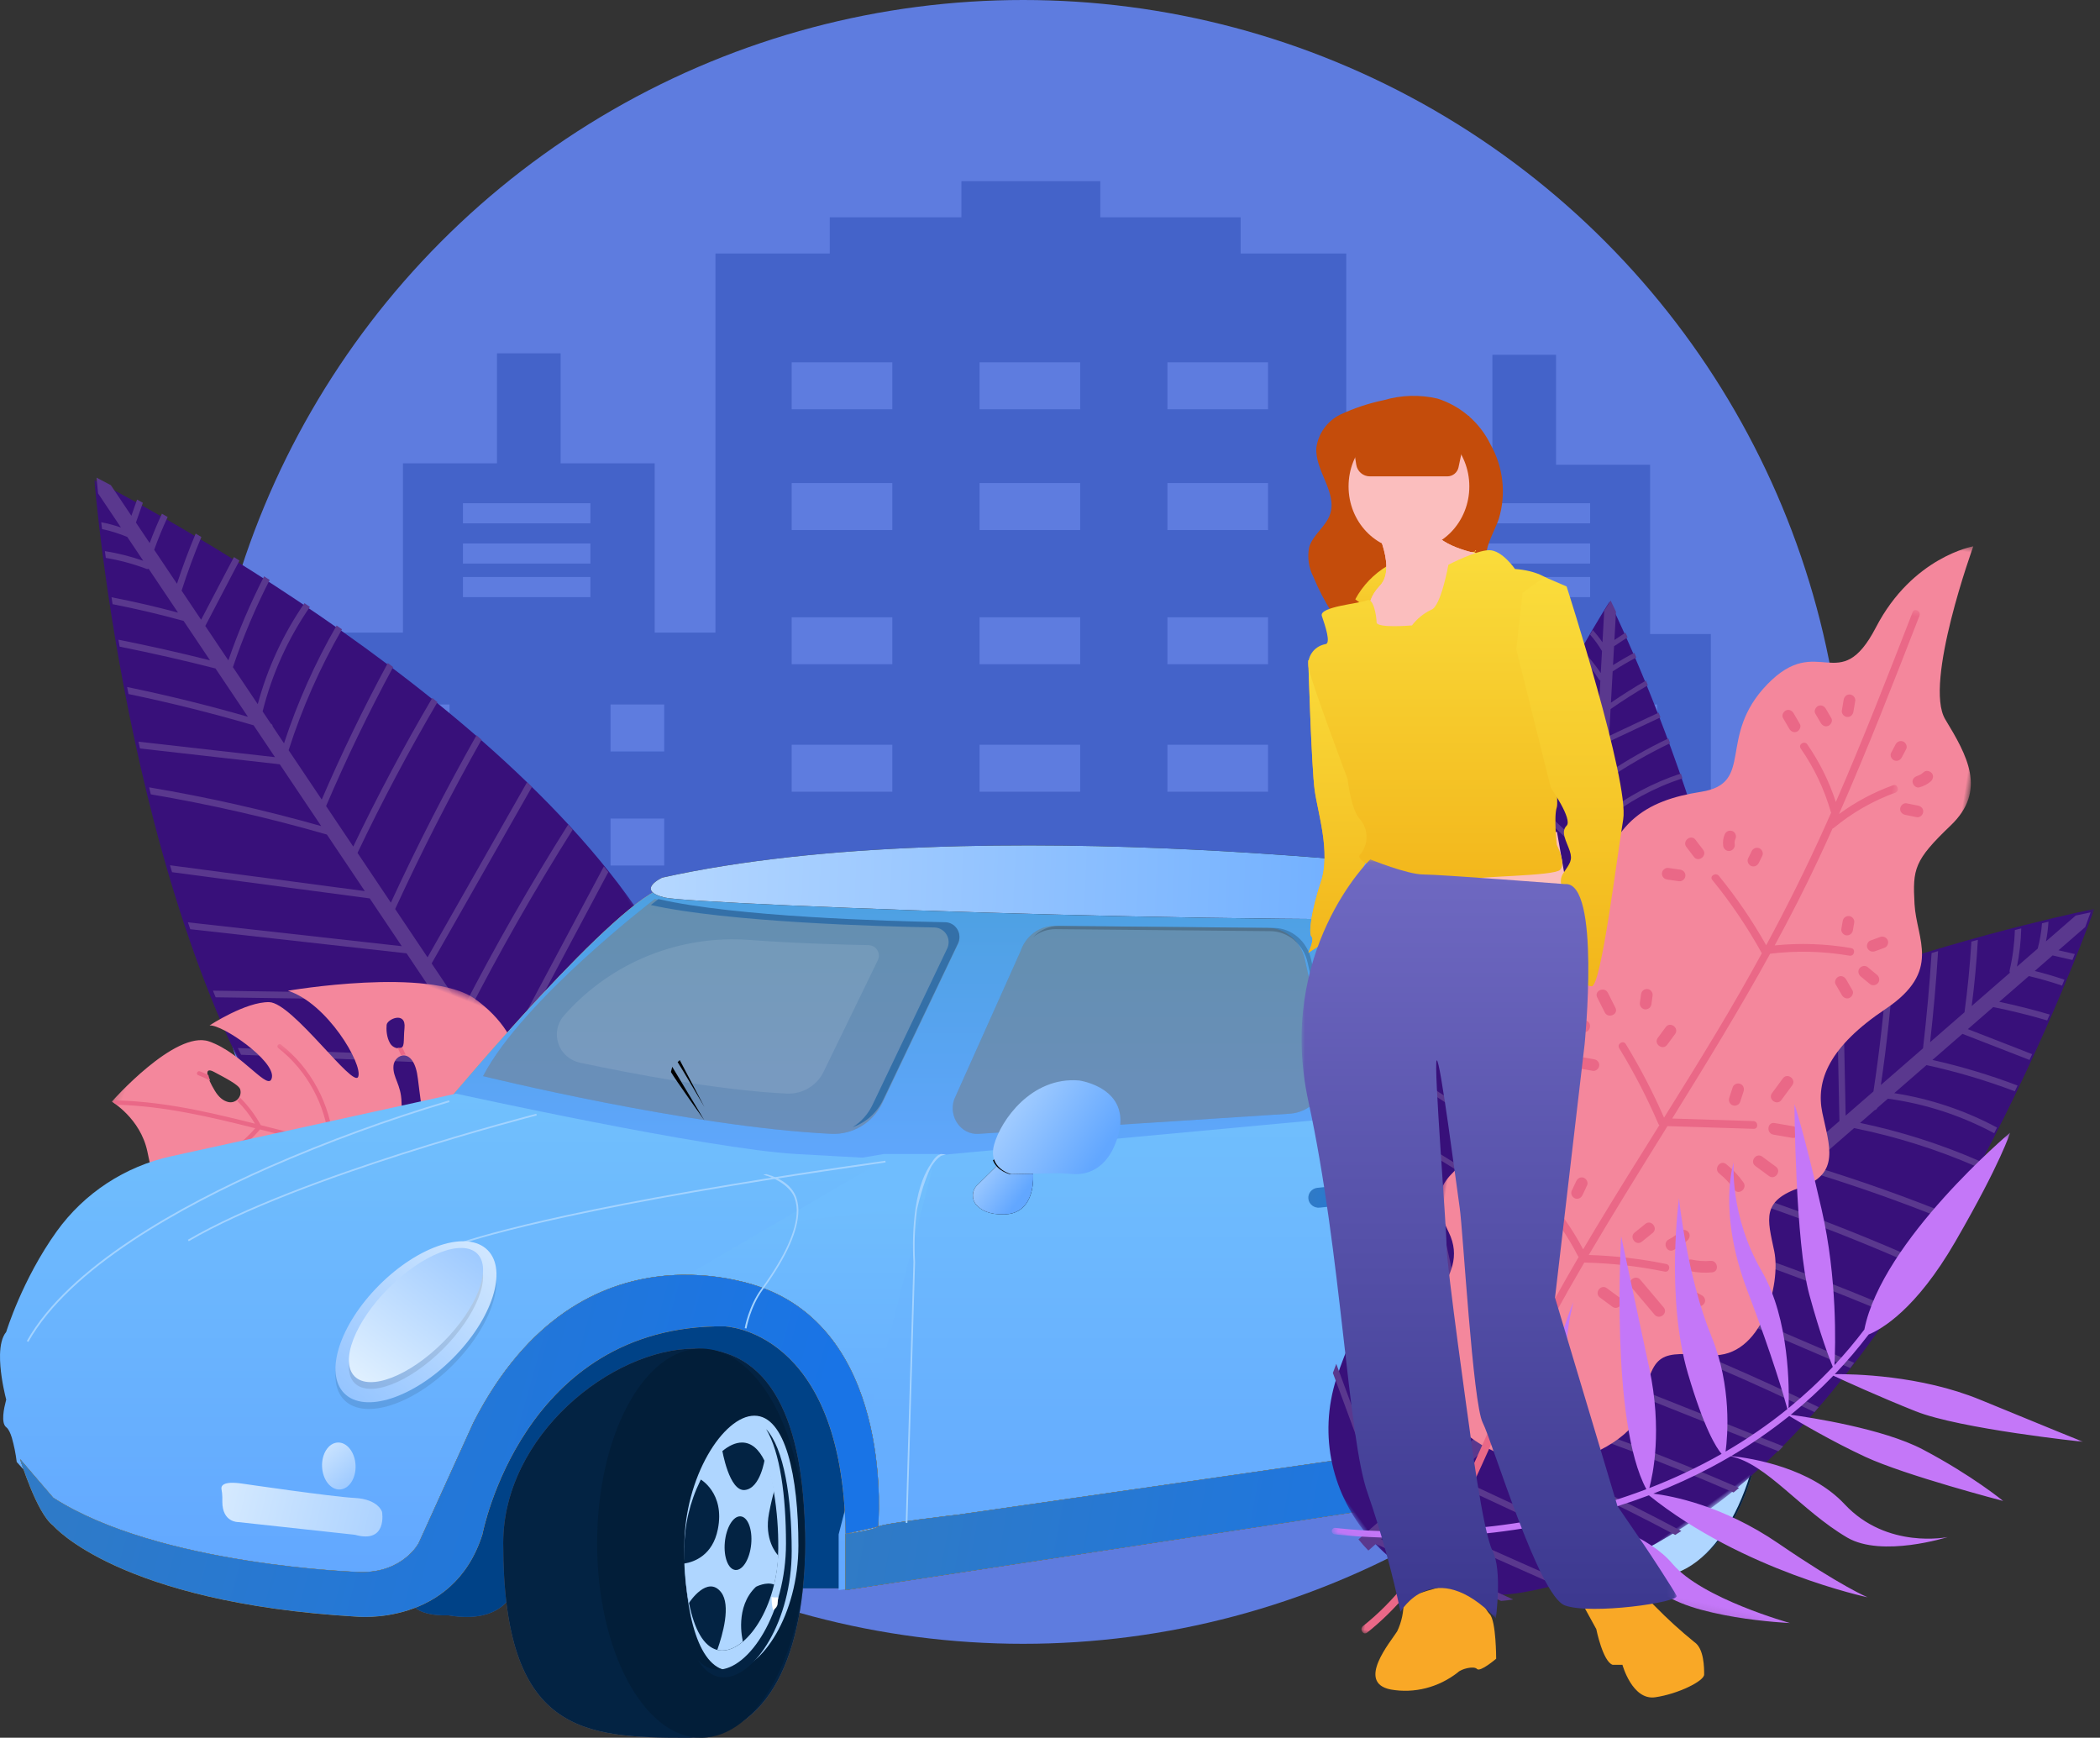 
<svg width="313px" height="259px" viewBox="0 0 313 259" version="1.1" xmlns="http://www.w3.org/2000/svg" xmlns:xlink="http://www.w3.org/1999/xlink">
    <rect x="0" y="0" width="313" height="259" fill="#333333" stroke="none"/>
    <defs>
        <polygon id="path-1" points="0 0.181 63.481 0.181 63.481 150.175 0 150.175"></polygon>
        <polygon id="path-3" points="0.087 0.251 8.417 0.251 8.417 58.861 0.087 58.861"></polygon>
        <polygon id="path-5" points="0 0.147 52.496 0.147 52.496 63.449 0 63.449"></polygon>
        <polygon id="path-7" points="0.06 0.147 25.518 0.147 25.518 54.489 0.06 54.489"></polygon>
        <linearGradient x1="50%" y1="0%" x2="50%" y2="100%" id="linearGradient-9">
            <stop stop-color="#4CA0E0" offset="0%"></stop>
            <stop stop-color="#62A7FF" offset="100%"></stop>
        </linearGradient>
        <linearGradient x1="50%" y1="0%" x2="50%" y2="100%" id="linearGradient-10">
            <stop stop-color="#71C0FD" offset="0%"></stop>
            <stop stop-color="#62A7FF" offset="100%"></stop>
        </linearGradient>
        <linearGradient x1="50%" y1="0%" x2="50%" y2="100%" id="linearGradient-11">
            <stop stop-color="#3D739C" offset="0%"></stop>
            <stop stop-color="#4573AB" offset="100%"></stop>
        </linearGradient>
        <linearGradient x1="50%" y1="0%" x2="50%" y2="100%" id="linearGradient-12">
            <stop stop-color="#3D739C" offset="0%"></stop>
            <stop stop-color="#4573AB" offset="100%"></stop>
        </linearGradient>
        <linearGradient x1="50%" y1="0%" x2="50%" y2="100%" id="linearGradient-13">
            <stop stop-color="#71C0FD" offset="0%"></stop>
            <stop stop-color="#62A7FF" offset="100%"></stop>
        </linearGradient>
        <linearGradient x1="157.355%" y1="-48.491%" x2="8.332%" y2="50%" id="linearGradient-14">
            <stop stop-color="#ECF7FF" offset="0%"></stop>
            <stop stop-color="#62A7FF" offset="100%"></stop>
        </linearGradient>
        <linearGradient x1="157.355%" y1="-17.678%" x2="8.332%" y2="50%" id="linearGradient-15">
            <stop stop-color="#ECF7FF" offset="0%"></stop>
            <stop stop-color="#62A7FF" offset="100%"></stop>
        </linearGradient>
        <linearGradient x1="114.943%" y1="-74.652%" x2="24.794%" y2="50%" id="linearGradient-16">
            <stop stop-color="#3F7FB0" offset="0%"></stop>
            <stop stop-color="#1974E6" offset="100%"></stop>
        </linearGradient>
        <linearGradient x1="157.355%" y1="38.199%" x2="8.332%" y2="50%" id="linearGradient-17">
            <stop stop-color="#3F7FB0" offset="0%"></stop>
            <stop stop-color="#1974E6" offset="100%"></stop>
        </linearGradient>
        <polygon id="path-18" points="0 0.089 40.765 0.089 40.765 33.898 0 33.898"></polygon>
        <polygon id="path-20" points="0 0.173 40.765 0.173 40.765 33.982 0 33.982"></polygon>
        <polygon id="path-22" points="0 0.173 40.765 0.173 40.765 33.982 0 33.982"></polygon>
        <linearGradient x1="157.355%" y1="44.019%" x2="8.332%" y2="50%" id="linearGradient-24">
            <stop stop-color="#3F7FB0" offset="0%"></stop>
            <stop stop-color="#1974E6" offset="100%"></stop>
        </linearGradient>
        <linearGradient x1="50%" y1="0%" x2="50%" y2="100%" id="linearGradient-25">
            <stop stop-color="#71C0FD" offset="0%"></stop>
            <stop stop-color="#62A7FF" offset="100%"></stop>
        </linearGradient>
        <linearGradient x1="157.355%" y1="30.211%" x2="8.332%" y2="50%" id="linearGradient-26">
            <stop stop-color="#3F7FB0" offset="0%"></stop>
            <stop stop-color="#1974E6" offset="100%"></stop>
        </linearGradient>
        <linearGradient x1="104.773%" y1="-74.652%" x2="-67.936%" y2="203.936%" id="linearGradient-27">
            <stop stop-color="#ECF7FF" offset="0%"></stop>
            <stop stop-color="#62A7FF" offset="100%"></stop>
        </linearGradient>
        <linearGradient x1="157.355%" y1="36.15%" x2="-181.154%" y2="67.104%" id="linearGradient-28">
            <stop stop-color="#ECF7FF" offset="0%"></stop>
            <stop stop-color="#62A7FF" offset="100%"></stop>
        </linearGradient>
        <linearGradient x1="157.355%" y1="49.208%" x2="8.332%" y2="50%" id="linearGradient-29">
            <stop stop-color="#ECF7FF" offset="0%"></stop>
            <stop stop-color="#62A7FF" offset="100%"></stop>
        </linearGradient>
        <linearGradient x1="-17.096%" y1="-34.669%" x2="157.13%" y2="157.061%" id="linearGradient-30">
            <stop stop-color="#ECF7FF" offset="0%"></stop>
            <stop stop-color="#62A7FF" offset="100%"></stop>
        </linearGradient>
        <linearGradient x1="100%" y1="109.504%" x2="-44.718%" y2="-80.178%" id="linearGradient-31">
            <stop stop-color="#ECF7FF" offset="0%"></stop>
            <stop stop-color="#62A7FF" offset="100%"></stop>
        </linearGradient>
        <polygon id="path-32" points="0 0.138 48.802 0.138 48.802 115.099 0 115.099"></polygon>
        <polygon id="path-34" points="0 0.557 61.179 0.557 61.179 143.116 0 143.116"></polygon>
        <polygon id="path-36" points="0.668 0.533 69.327 0.533 69.327 145.629 0.668 145.629"></polygon>
        <polygon id="path-38" points="1.1598772e-05 0.565 59.401 0.565 59.401 164.068 1.1598772e-05 164.068"></polygon>
        <polygon id="path-40" points="0.458 0.664 79.928 0.664 79.928 107.452 0.458 107.452"></polygon>
        <linearGradient x1="50%" y1="0%" x2="50%" y2="100%" id="linearGradient-42">
            <stop stop-color="#FADC3B" offset="0%"></stop>
            <stop stop-color="#F2B61B" offset="100%"></stop>
        </linearGradient>
        <linearGradient x1="50%" y1="0%" x2="50%" y2="100%" id="linearGradient-43">
            <stop stop-color="#FADC3B" offset="0%"></stop>
            <stop stop-color="#F2B61B" offset="100%"></stop>
        </linearGradient>
        <linearGradient x1="50%" y1="0%" x2="50%" y2="100%" id="linearGradient-44">
            <stop stop-color="#FADC3B" offset="0%"></stop>
            <stop stop-color="#F2B61B" offset="100%"></stop>
        </linearGradient>
        <linearGradient x1="50%" y1="0%" x2="50%" y2="100%" id="linearGradient-45">
            <stop stop-color="#FADC3B" offset="0%"></stop>
            <stop stop-color="#F2B61B" offset="100%"></stop>
        </linearGradient>
        <polygon id="path-46" points="0 0.085 55.909 0.085 55.909 113.19 0 113.19"></polygon>
        <linearGradient x1="50%" y1="0%" x2="50%" y2="100%" id="linearGradient-48">
            <stop stop-color="#6F69C2" offset="0%"></stop>
            <stop stop-color="#3C388F" offset="100%"></stop>
        </linearGradient>
    </defs>
    <g id="Ovlet---Taxi-UI-Kit" stroke="none" stroke-width="1" fill="none" fill-rule="evenodd">
        <g id="03.-Onboarding-2" transform="translate(-41, -139)">
            <g id="Illustration" transform="translate(31, 139)">
                <circle id="Oval" fill="#5E7CDF" cx="162.5" cy="122.5" r="122.5"></circle>
                <path d="M153.296,27 L153.296,32.391 L133.672,32.391 L133.672,37.783 L116.636,37.783 L116.636,94.286 L107.579,94.286 L107.579,69.054 L93.562,69.054 L93.562,52.663 L84.074,52.663 L84.074,69.054 L70.057,69.054 L70.057,94.286 L61,94.286 L61,183.784 L81.702,183.784 L81.702,152.082 L95.934,152.082 L95.934,183.784 L151.571,183.784 L151.571,146.907 L175.723,146.907 L175.723,183.784 L209.363,183.784 L209.363,184 L230.065,184 L230.065,152.298 L244.298,152.298 L244.298,184 L265,184 L265,94.501 L255.943,94.501 L255.943,69.269 L241.926,69.269 L241.926,52.879 L232.437,52.879 L232.437,69.269 L218.421,69.269 L218.421,94.501 L210.657,94.501 L210.657,37.783 L194.915,37.783 L194.915,32.391 L173.998,32.391 L173.998,27 L153.296,27 Z M184,61 L199,61 L199,54 L184,54 L184,61 Z M156,61 L171,61 L171,54 L156,54 L156,61 Z M128,61 L143,61 L143,54 L128,54 L128,61 Z M184,79 L199,79 L199,72 L184,72 L184,79 Z M156,79 L171,79 L171,72 L156,72 L156,79 Z M128,79 L143,79 L143,72 L128,72 L128,79 Z M79,78 L98,78 L98,75 L79,75 L79,78 Z M228,78 L247,78 L247,75 L228,75 L228,78 Z M79,84 L98,84 L98,81 L79,81 L79,84 Z M228,84 L247,84 L247,81 L228,81 L228,84 Z M79,89 L98,89 L98,86 L79,86 L79,89 Z M228,89 L247,89 L247,86 L228,86 L228,89 Z M184,99 L199,99 L199,92 L184,92 L184,99 Z M156,99 L171,99 L171,92 L156,92 L156,99 Z M128,99 L143,99 L143,92 L128,92 L128,99 Z M101,112 L109,112 L109,105 L101,105 L101,112 Z M69,112 L77,112 L77,105 L69,105 L69,112 Z M249,112 L257,112 L257,105 L249,105 L249,112 Z M217,112 L225,112 L225,105 L217,105 L217,112 Z M184,118 L199,118 L199,111 L184,111 L184,118 Z M156,118 L171,118 L171,111 L156,111 L156,118 Z M128,118 L143,118 L143,111 L128,111 L128,118 Z M101,129 L109,129 L109,122 L101,122 L101,129 Z M69,129 L77,129 L77,122 L69,122 L69,129 Z M249,131 L257,131 L257,124 L249,124 L249,131 Z M217,131 L225,131 L225,124 L217,124 L217,131 Z M184,137 L199,137 L199,130 L184,130 L184,137 Z M156,137 L171,137 L171,130 L156,130 L156,137 Z M128,137 L143,137 L143,130 L128,130 L128,137 Z M101,149 L109,149 L109,142 L101,142 L101,149 Z M69,149 L77,149 L77,142 L69,142 L69,149 Z M250,149 L258,149 L258,142 L250,142 L250,149 Z M217,149 L225,149 L225,142 L217,142 L217,149 Z" id="Fill-1" fill="#4463C9"></path>
                <g id="Group-6-Copy" transform="translate(67.992, 132.805) rotate(-22) translate(-67.992, -132.805) translate(26.601, 53.749)">
                    <g id="Group-3" transform="translate(41.188, 79.329) rotate(-7) translate(-41.188, -79.329) translate(9.355, 4.021)">
                        <mask id="mask-2" fill="white">
                            <use xlink:href="#path-1"></use>
                        </mask>
                        <g id="Clip-2"></g>
                        <path d="M23.362,0.181 C23.362,0.181 -5.241,62.767 0.851,106.498 C2.919,121.34 7.71,131.958 13.136,139.51 C24.453,155.258 48.375,153.202 56.879,135.75 C60.957,127.381 63.892,116.099 63.433,101.119 C62.081,56.98 23.362,0.181 23.362,0.181" id="Fill-1" fill="#38107A" mask="url(#mask-2)"></path>
                    </g>
                    <path d="M44.045,119.683 C43.788,116.661 43.532,113.638 43.275,110.616 C52.613,104.556 61.952,98.498 71.291,92.439 C71.235,92.087 71.177,91.734 71.118,91.382 C61.805,97.423 52.493,103.465 43.181,109.506 L42.453,100.934 C51.295,94.995 60.388,89.453 69.711,84.336 C69.636,84.007 69.559,83.679 69.481,83.35 C60.208,88.433 51.16,93.926 42.358,99.817 C42.125,97.072 41.892,94.327 41.659,91.582 C50.27,86.328 58.88,81.074 67.49,75.82 C67.396,75.496 67.3,75.171 67.203,74.847 C58.658,80.061 50.112,85.275 41.566,90.49 C41.322,87.611 41.078,84.733 40.833,81.855 C48.452,76.253 56.289,70.971 64.33,66.022 C64.22,65.707 64.107,65.393 63.995,65.078 C56.038,69.967 48.28,75.182 40.736,80.71 C40.485,77.746 40.233,74.782 39.982,71.818 C46.889,66.882 54,62.252 61.297,57.939 C61.174,57.631 61.051,57.324 60.928,57.018 C53.727,61.268 46.707,65.826 39.885,70.682 C39.68,68.268 39.475,65.854 39.27,63.441 C45.332,58.727 51.598,54.299 58.053,50.166 C57.921,49.862 57.787,49.558 57.654,49.256 C51.306,53.315 45.14,57.659 39.171,62.279 C38.922,59.336 38.672,56.393 38.422,53.452 C43.227,48.923 48.487,44.942 54.116,41.55 C53.975,41.254 53.833,40.958 53.691,40.663 C48.189,43.97 43.047,47.841 38.318,52.222 C38.233,51.219 38.148,50.217 38.063,49.215 C38.136,49.054 38.138,48.86 38.018,48.694 C37.956,47.968 37.895,47.242 37.834,46.517 C41.78,42.297 46.416,38.85 51.553,36.306 C51.406,36.013 51.259,35.72 51.113,35.43 C46.135,37.901 41.617,41.202 37.724,45.218 C37.536,43.012 37.349,40.807 37.162,38.602 C40.649,35.418 44.353,32.51 48.254,29.887 C48.099,29.595 47.944,29.304 47.791,29.014 C44.024,31.543 40.442,34.338 37.058,37.386 C36.884,35.336 36.71,33.285 36.536,31.236 C39.163,29.503 41.789,27.771 44.414,26.039 C44.849,25.753 45.286,25.469 45.72,25.181 C45.563,24.893 45.406,24.608 45.251,24.325 C44.608,24.752 43.957,25.166 43.319,25.586 C41.027,27.098 38.734,28.61 36.442,30.121 C36.294,28.387 36.147,26.654 36,24.92 C38.073,22.969 40.225,21.114 42.453,19.353 C42.286,19.064 42.122,18.777 41.959,18.495 C39.872,20.142 37.85,21.871 35.895,23.682 C35.723,21.658 35.552,19.634 35.38,17.61 C36.705,16.444 38.081,15.347 39.504,14.313 C39.333,14.026 39.164,13.744 38.999,13.467 C37.719,14.394 36.478,15.374 35.278,16.408 C35.174,15.187 35.071,13.966 34.967,12.744 C35.744,12.053 36.521,11.36 37.298,10.669 C37.12,10.379 36.946,10.099 36.778,9.827 C36.14,10.394 35.502,10.963 34.864,11.531 C34.709,9.706 34.554,7.882 34.4,6.058 C33.554,4.747 33.079,4.042 33.079,4.042 C33.079,4.042 32.737,4.797 32.137,6.199 C32.309,8.233 32.482,10.267 32.655,12.301 C31.972,11.542 31.239,10.843 30.468,10.192 C30.342,10.501 30.213,10.819 30.08,11.147 C31.063,12.001 31.972,12.949 32.798,13.993 C32.918,15.413 33.039,16.832 33.16,18.253 C31.836,16.773 30.396,15.429 28.856,14.223 C28.733,14.534 28.61,14.851 28.485,15.174 C30.106,16.461 31.609,17.91 32.97,19.516 C33.061,19.622 33.17,19.674 33.282,19.689 C33.503,22.3 33.725,24.913 33.947,27.524 C31.505,25.163 28.981,22.895 26.385,20.716 C26.266,21.038 26.147,21.365 26.026,21.695 C28.795,24.029 31.481,26.464 34.073,29.006 C34.272,31.356 34.471,33.706 34.671,36.055 C31.264,32.864 27.781,29.761 24.222,26.748 C24.108,27.077 23.993,27.408 23.877,27.742 C27.599,30.9 31.24,34.158 34.795,37.512 C35.039,40.392 35.283,43.271 35.528,46.151 C31.157,41.772 26.622,37.568 21.934,33.544 C21.825,33.881 21.715,34.219 21.606,34.559 C26.458,38.739 31.145,43.114 35.657,47.676 C35.819,49.574 35.98,51.473 36.141,53.371 C30.581,49.411 25.021,45.45 19.462,41.49 C19.363,41.82 19.266,42.151 19.168,42.483 C24.862,46.539 30.556,50.595 36.25,54.651 C36.562,58.333 36.874,62.015 37.187,65.696 C30.958,59.507 24.403,53.671 17.548,48.21 C17.455,48.554 17.362,48.899 17.268,49.246 C24.274,54.849 30.966,60.845 37.315,67.21 L38.174,77.325 C30.331,71.511 22.488,65.696 14.644,59.88 C14.565,60.23 14.488,60.579 14.411,60.928 C22.369,66.828 30.327,72.728 38.284,78.628 C38.394,79.914 38.503,81.199 38.612,82.484 C38.745,84.048 38.878,85.612 39.011,87.176 C30.292,80.988 21.575,74.8 12.857,68.612 C12.791,68.966 12.727,69.321 12.664,69.676 C21.481,75.935 30.301,82.195 39.119,88.453 C39.323,90.866 39.528,93.278 39.733,95.691 C30.217,90.237 20.7,84.783 11.185,79.329 C11.139,79.682 11.096,80.035 11.055,80.387 C20.595,85.855 30.136,91.323 39.677,96.79 C39.73,96.82 39.782,96.837 39.832,96.846 C40.124,100.293 40.416,103.741 40.71,107.188 C30.568,100.995 20.426,94.802 10.285,88.608 C10.26,88.978 10.238,89.347 10.217,89.715 L40.812,108.399 C41.032,110.982 41.25,113.565 41.47,116.148 C31.012,111.262 20.554,106.375 10.095,101.488 C10.111,101.86 10.129,102.232 10.149,102.602 C20.621,107.495 31.093,112.388 41.566,117.281 C41.8,120.031 42.033,122.781 42.267,125.532 C31.728,121.959 21.398,117.786 11.319,113.041 C11.386,113.441 11.457,113.838 11.529,114.232 C21.571,118.931 31.861,123.059 42.357,126.595 L43.493,139.981 C34.052,136.804 24.767,133.175 15.665,129.113 C15.838,129.559 16.015,129.997 16.194,130.43 C25.103,134.373 34.186,137.898 43.419,140.992 C43.474,141.011 43.529,141.017 43.581,141.017 C43.74,142.895 43.9,144.772 44.059,146.65 C36.416,144.451 28.771,142.252 21.128,140.053 C21.396,140.48 21.667,140.9 21.94,141.31 C29.343,143.439 36.746,145.569 44.148,147.699 C44.306,149.556 44.463,151.415 44.622,153.272 C45.376,153.232 46.129,153.157 46.877,153.049 C46.834,152.534 46.79,152.02 46.745,151.505 C52.797,147.989 58.848,144.474 64.9,140.958 C65.217,140.423 65.519,139.869 65.805,139.3 C59.421,143.008 53.037,146.717 46.654,150.426 C46.514,148.765 46.372,147.104 46.231,145.443 C53.746,140.99 61.261,136.535 68.776,132.082 C68.931,131.62 69.082,131.149 69.231,130.673 C61.533,135.235 53.836,139.797 46.14,144.36 L45.483,136.631 C54.096,131.734 62.709,126.837 71.322,121.939 C71.394,121.53 71.461,121.115 71.525,120.698 C62.814,125.651 54.104,130.604 45.392,135.558 C45.201,133.31 45.011,131.063 44.82,128.816 C44.815,128.754 44.809,128.692 44.804,128.63 C53.716,122.953 62.906,117.749 72.344,113.041 C72.366,112.667 72.386,112.291 72.405,111.913 C62.916,116.627 53.673,121.841 44.711,127.527 C44.686,127.239 44.661,126.95 44.637,126.661 C44.645,126.598 44.64,126.536 44.622,126.478 L44.142,120.831 C53.243,114.045 62.655,107.705 72.346,101.832 C72.323,101.465 72.298,101.097 72.271,100.728 C62.572,106.585 53.155,112.913 44.045,119.683" id="Fill-4" fill="#5A388E" transform="translate(41.25, 78.657) rotate(-7) translate(-41.25, -78.657) "></path>
                </g>
                <g id="Group-16-Copy" transform="translate(69.201, 175.714) rotate(-36) translate(-69.201, -175.714) translate(25.201, 122.214)">
                    <g id="Group-3" transform="translate(67.167, 79.414) rotate(-33) translate(-67.167, -79.414) translate(62.711, 49.826)">
                        <mask id="mask-4" fill="white">
                            <use xlink:href="#path-3"></use>
                        </mask>
                        <g id="Clip-2"></g>
                        <path d="M4.358,1.445 C5.912,8.686 6.63,16.097 6.544,23.495 C6.459,30.893 5.548,38.276 3.841,45.483 C2.874,49.565 1.656,53.592 0.176,57.523 C0.015,57.952 0.05,58.414 0.468,58.693 C0.828,58.935 1.392,58.934 1.689,58.573 C1.982,58.216 2.275,57.859 2.569,57.502 C3.321,56.586 1.951,55.338 1.195,56.258 C0.902,56.615 0.609,56.972 0.316,57.329 C0.82,57.678 1.325,58.029 1.829,58.378 C4.514,51.249 6.413,43.855 7.449,36.32 C8.483,28.793 8.697,21.155 8.048,13.586 C7.683,9.317 7.036,5.074 6.136,0.881 C6.032,0.397 5.403,0.15 4.959,0.291 C4.438,0.457 4.253,0.959 4.358,1.445" id="Fill-1" fill="#EA6887" mask="url(#mask-4)"></path>
                    </g>
                    <g id="Group-6" transform="translate(40.272, 41.584) rotate(-33) translate(-40.272, -41.584) translate(13.879, 9.616)">
                        <mask id="mask-6" fill="white">
                            <use xlink:href="#path-5"></use>
                        </mask>
                        <g id="Clip-5"></g>
                        <path d="M44.426,36.944 C42.456,37.481 41.712,38.133 41.32,37.289 C41.087,36.788 41.18,36.198 41.521,35.762 C42.178,34.923 43.291,34.461 43.901,34.294 C44.756,34.06 46.888,36.271 44.426,36.944 M38.08,41.519 C33.701,43.806 30.578,46.017 31.248,43.017 C31.248,43.017 31.384,41.528 33.903,40.511 C36.422,39.494 36.878,37.935 38.573,37.431 C40.269,36.926 42.459,39.233 38.08,41.519 M24.704,16.344 C24.623,15.644 24.821,14.853 25.569,13.896 C27.027,12.027 28.366,11.027 28.138,12.802 C27.909,14.577 27.682,16.927 27.106,17.363 C27.1,17.367 27.094,17.372 27.088,17.376 C26.167,18.059 24.832,17.477 24.704,16.344 M20.718,33.758 C20.273,34.563 16.66,34.908 15.61,34.878 C14.105,34.835 11.795,35.803 12.209,33.854 C12.459,32.681 14.893,32.469 16.936,32.818 C18.978,33.167 21.163,32.952 20.718,33.758 M20.921,49.859 C18.736,50.471 13.687,51.445 12.422,50.793 C11.489,50.312 11.601,49.129 11.726,48.913 C12.348,47.843 13.466,47.468 15.73,47.812 C17.995,48.156 21.709,46.59 22.243,47.181 C22.777,47.771 23.106,49.247 20.921,49.859 M10.125,34.311 C9.666,34.456 7.826,34.75 7.207,34.641 C6.37,34.493 6.282,33.729 6.902,33.274 C7.773,32.635 8.653,32.121 9.371,32.733 C10.088,33.346 10.584,34.166 10.125,34.311 M43.379,18.731 C43.751,24.868 37.17,33.096 35.176,33.109 C33.181,33.122 41.957,20.032 40.796,16.753 C39.636,13.473 34.366,9.681 34.366,9.681 C35.195,11.479 32.951,20.592 30.503,21.13 C28.054,21.666 32.306,15.787 32.114,10.458 C31.922,5.129 18.538,0.147 18.538,0.147 C18.538,0.147 17.763,4.982 13.53,7.747 C9.297,10.512 1.108,15.283 3.093,21.623 C4.621,26.5 18.589,27.84 17.41,28.31 C16.231,28.78 3.991,28.919 1.306,23.288 C1.306,23.288 -2.982,36.667 3.98,40.371 C10.944,44.074 19.194,43.962 18.211,45.308 C17.227,46.655 4.758,45.087 0.503,38.811 C0.503,38.811 0.077,59.943 13.311,62.979 C26.545,66.014 30.427,53.372 30.427,53.372 C41.936,60.179 49.815,54.35 52.221,45.254 C54.355,37.185 43.379,18.731 43.379,18.731" id="Fill-4" fill="#F4879C" mask="url(#mask-6)"></path>
                    </g>
                    <path d="M37.857,64.725 C36.965,64.677 36.082,64.613 35.22,64.544 C34.808,64.512 34.779,65.09 35.189,65.122 C36.081,65.193 36.992,65.258 37.914,65.306 C37.851,65.095 37.842,64.887 37.857,64.725" id="Fill-7" fill="#EA6887" transform="translate(36.405, 64.924) rotate(-33) translate(-36.405, -64.924) "></path>
                    <g id="Group-11" transform="translate(35.085, 39.791) rotate(-33) translate(-35.085, -39.791) translate(22.085, 12.291)">
                        <mask id="mask-8" fill="white">
                            <use xlink:href="#path-7"></use>
                        </mask>
                        <g id="Clip-10"></g>
                        <path d="M17.573,45.541 C17.597,45.517 17.62,45.494 17.644,45.47 C17.673,45.44 17.694,45.408 17.709,45.375 C18.866,44.945 20.004,44.469 21.122,43.955 C21.085,43.773 21.09,43.538 21.139,43.241 C19.899,43.823 18.633,44.354 17.343,44.826 C16.971,43.653 16.624,42.476 16.317,41.294 C15.611,38.576 15.081,35.828 14.643,33.064 C19.819,30.584 23.81,25.963 25.502,20.503 C25.626,20.104 25.006,19.906 24.882,20.304 C23.259,25.543 19.471,29.96 14.538,32.393 C14.011,28.943 13.618,25.47 13.207,22 C14.326,20.677 15.241,19.208 15.931,17.642 C15.717,17.608 15.511,17.527 15.33,17.408 C14.75,18.726 14.004,19.974 13.101,21.113 C12.755,18.229 12.388,15.349 11.908,12.488 C11.212,8.335 10.259,4.218 8.826,0.26 C8.638,0.186 8.532,0.147 8.532,0.147 C8.532,0.147 8.487,0.424 8.363,0.882 C10.688,7.473 11.65,14.451 12.483,21.393 C9.686,20.386 7.191,18.725 5.187,16.536 C4.904,16.227 4.426,16.666 4.709,16.975 C6.846,19.31 9.533,21.067 12.533,22.099 C12.545,22.103 12.557,22.105 12.568,22.108 C12.696,23.183 12.822,24.257 12.95,25.327 C13.49,29.847 14.079,34.37 15.057,38.819 C10.118,39.513 5.064,38.849 0.467,36.923 C0.08,36.761 -0.116,37.379 0.268,37.54 C4.972,39.511 10.147,40.163 15.199,39.451 C15.206,39.482 15.213,39.513 15.219,39.544 C15.671,41.507 16.231,43.435 16.842,45.347 C15.574,46.547 14.139,47.403 12.601,48.004 C12.632,48.24 12.605,48.491 12.493,48.736 C14.146,48.137 15.694,47.268 17.061,46.03 C17.876,48.53 18.765,51.008 19.603,53.503 C19.713,53.832 19.821,54.16 19.93,54.489 C20.118,54.059 20.241,53.728 20.307,53.536 C19.416,50.865 18.44,48.209 17.573,45.541" id="Fill-9" fill="#EA6887" mask="url(#mask-8)"></path>
                    </g>
                    <path d="M56.099,38.113 C56.057,37.996 56.028,37.873 56.009,37.75 C55.721,38.057 55.429,38.358 55.134,38.656 C55.276,38.819 55.388,39.021 55.456,39.252 C55.728,38.979 55.997,38.701 56.264,38.418 C56.202,38.346 56.148,38.247 56.099,38.113" id="Fill-12" fill="#EA6887" transform="translate(55.699, 38.501) rotate(-33) translate(-55.699, -38.501) "></path>
                    <path d="M29.509,23.277 C29.51,23.938 29.469,24.596 29.389,25.249 C29.644,25 29.878,24.808 30.079,24.688 C30.117,24.232 30.136,23.772 30.136,23.311 C30.135,22.912 29.509,22.877 29.509,23.277" id="Fill-14" fill="#EA6887" transform="translate(29.763, 24.121) rotate(-33) translate(-29.763, -24.121) "></path>
                </g>
                <g id="Group-142" transform="translate(142.5, 192.5) scale(-1, 1) translate(-142.5, -192.5) translate(10, 126)">
                    <path d="M68.606,15.064 C68.606,15.064 66.102,22.216 71.274,22.866 C71.76,23.115 72.347,23.011 72.726,22.608 C72.726,22.608 72.363,22.483 72.698,21.789 C72.815,21.54 72.903,21.279 72.96,21.008 C73.039,20.644 73.001,20.262 72.852,19.922 C72.852,19.922 72.621,17.625 69.618,15.838 C69.618,15.838 69.08,15.035 68.892,15 L69.049,16.386 C69.049,16.386 70.025,16.23 70.643,16.778 C70.643,16.778 69.105,16.344 69.062,16.593 C69.062,16.644 69.175,17.322 69.175,17.322 C69.175,17.322 70.874,17.058 71.803,17.934 C71.803,17.934 70.025,17.163 69.218,17.581 L69.462,18.594 C69.462,18.594 71.243,18.224 72.335,19.18 C72.335,19.18 70.449,18.444 69.526,18.814 L69.892,19.769 C69.892,19.769 71.637,19.451 72.541,20.244 C72.541,20.244 70.28,19.607 69.991,19.983 C70.148,20.355 70.35,20.706 70.591,21.028 C70.591,21.028 71.846,20.82 72.332,21.346 C72.332,21.346 70.778,21.094 70.723,21.26 C70.723,21.26 71.517,22.248 72.175,22.534 C71.558,22.307 71.009,21.918 70.581,21.403 C70.54,21.82 70.617,22.239 70.803,22.611 C70.803,22.611 70.135,22.292 70.391,21.161 C70.391,21.161 69.8,20.368 69.797,20.206 C69.797,20.206 69.394,21.283 69.489,22.037 C69.489,22.037 68.997,21.247 69.692,19.954 L69.305,18.998 C69.305,18.998 68.689,20.39 68.732,21.072 C68.732,21.072 68.351,20.183 69.225,18.75 L68.978,17.756 C68.656,18.358 68.411,19 68.249,19.667 C68.249,19.667 68.068,18.766 68.92,17.456 L68.831,16.774 C68.831,16.774 68.397,17.628 68.295,17.886 C68.194,18.144 68.117,18.135 68.117,18.135 C68.19,17.532 68.422,16.962 68.788,16.488 C68.788,16.488 68.692,15.064 68.606,15.064" id="Fill-1" fill="#F9A826"></path>
                    <path d="M42,89.759 C42,105.632 30.791,109 19.557,109 C8.323,109 2,95.624 2,79.745 C2,63.865 11.107,51 22.34,51 C33.574,51 42,73.886 42,89.759" id="Fill-3" fill="#636780"></path>
                    <path d="M42,89.759 C42,105.632 30.791,109 19.557,109 C8.323,109 2,95.624 2,79.745 C2,63.865 11.107,51 22.34,51 C33.574,51 42,73.886 42,89.759" id="Fill-5" fill="#032343"></path>
                    <path d="M34,79.998 C34,96.014 26.954,109 18.263,109 C9.571,109 2.181,96.014 2.181,79.998 C2.181,77.785 1.84,75.632 2.094,73.562 C3.684,60.645 10.774,51 18.257,51 C26.954,51 34,63.983 34,79.998" id="Fill-7" fill="#AFD6FF"></path>
                    <path d="M32.283,9.312 C32.283,9.312 18.407,24.846 14,37.792 L133.817,51 L198,37.792 C198,37.792 172.579,7.379 165.71,6.204 C158.84,5.029 32.283,9.312 32.283,9.312" id="Fill-9" fill="#F9A826"></path>
                    <path d="M32.283,9.312 C32.283,9.312 18.407,24.846 14,37.792 L133.817,51 L198,37.792 C198,37.792 172.579,7.379 165.71,6.204 C158.84,5.029 32.283,9.312 32.283,9.312" id="Fill-11" fill="url(#linearGradient-9)"></path>
                    <polygon id="Fill-13" fill="url(#linearGradient-10)" points="121 49.607 140.076 103 140.076 89.486 145.385 74.358 160.095 67.861 178.747 76.303 185.418 78.383 186 66.067 163.825 55.16 153.501 50.218 129.872 48.162 123.353 47"></polygon>
                    <path d="M128.832,53.995 L146.552,56 C145.747,49.024 151,49.024 151,49.024 L133.274,46 L125,46" id="Fill-15" fill="#6FBDFE"></path>
                    <path d="M139.268,110.729 L151.746,110.729 L187.881,109.527 C187.881,109.527 188.663,116.363 198.179,114.755 C198.179,114.755 203.418,115.089 203.982,112.264 C204.545,109.44 192.049,83.339 192.049,83.339 L175.013,70.72 L159.566,67 L148.479,70.236 L141.434,81.353 L137,96.571 L139.268,110.729 Z" id="Fill-17" fill="#636780"></path>
                    <path d="M139.268,110.729 L151.746,110.729 L187.881,109.527 C187.881,109.527 188.663,116.363 198.179,114.755 C198.179,114.755 203.418,115.089 203.982,112.264 C204.545,109.44 192.049,83.339 192.049,83.339 L175.013,70.72 L159.566,67 L148.479,70.236 L141.434,81.353 L137,96.571 L139.268,110.729 Z" id="Fill-19" fill="#004287"></path>
                    <path d="M35.221,12.911 C33.453,14.365 27.868,19.581 23.215,30.61 C22.639,31.963 23.262,33.531 24.606,34.111 C24.832,34.208 25.069,34.273 25.312,34.305 L53.35,37.964 C55.491,38.245 57.499,36.86 58.013,34.748 L62.941,14.504 C63.206,13.42 62.548,12.325 61.472,12.059 C61.302,12.016 61.127,11.997 60.952,12 L36.452,12.459 C36.003,12.465 35.568,12.625 35.221,12.911" id="Fill-21" fill="#2B77AE"></path>
                    <path d="M35.221,12.911 C33.453,14.365 27.868,19.581 23.215,30.61 C22.639,31.963 23.262,33.531 24.606,34.111 C24.832,34.208 25.069,34.273 25.312,34.305 L53.35,37.964 C55.491,38.245 57.499,36.86 58.013,34.748 L62.941,14.504 C63.206,13.42 62.548,12.325 61.472,12.059 C61.302,12.016 61.127,11.997 60.952,12 L36.452,12.459 C36.003,12.465 35.568,12.625 35.221,12.911" id="Fill-23" fill="#FFFFFF" opacity="0.2"></path>
                    <path d="M76.045,12.296 L107.782,12 C110.068,11.979 112.116,13.48 112.887,15.771 L122.783,37.862 C123.659,40.449 121.765,43.142 119.169,42.994 L72.843,39.996 C69,39.777 66.281,35.926 67.169,31.956 L70.527,16.958 C71.132,14.247 73.409,12.32 76.045,12.296" id="Fill-25" fill="url(#linearGradient-11)"></path>
                    <path d="M76.045,12.296 L107.782,12 C110.068,11.979 112.116,13.48 112.887,15.771 L122.783,37.862 C123.659,40.449 121.765,43.142 119.169,42.994 L72.843,39.996 C69,39.777 66.281,35.926 67.169,31.956 L70.527,16.958 C71.132,14.247 73.409,12.32 76.045,12.296" id="Fill-27" fill="#FFFFFF" opacity="0.2"></path>
                    <path d="M124.157,11.508 C132.862,11.348 155.93,10.681 167.406,8 C167.406,8 187.099,23.042 193,34.389 C193,34.389 162.303,41.965 141.101,42.991 C137.888,43.141 134.896,41.333 133.497,38.396 L122.224,14.709 C121.691,13.606 122.142,12.274 123.23,11.734 C123.519,11.59 123.836,11.513 124.157,11.508" id="Fill-29" fill="url(#linearGradient-12)"></path>
                    <path d="M124.157,11.508 C132.862,11.348 155.93,10.681 167.406,8 C167.406,8 187.099,23.042 193,34.389 C193,34.389 162.303,41.965 141.101,42.991 C137.888,43.141 134.896,41.333 133.497,38.396 L122.224,14.709 C121.691,13.606 122.142,12.274 123.23,11.734 C123.519,11.59 123.836,11.513 124.157,11.508" id="Fill-31" fill="#FFFFFF" opacity="0.2"></path>
                    <path d="M135.547,14.862 C139.197,14.799 146.317,14.612 153.27,14.096 C163.65,13.31 173.803,17.385 180.714,25.11 L180.94,25.363 C182.508,27.156 182.314,29.87 180.508,31.426 C179.955,31.903 179.289,32.232 178.573,32.384 C170.902,34.017 157.836,36.51 147.75,36.993 C145.429,37.109 143.263,35.834 142.254,33.757 L134.157,17.105 C133.779,16.328 134.108,15.393 134.891,15.018 C135.096,14.92 135.32,14.867 135.547,14.862" id="Fill-33" fill="#FFFFFF" opacity="0.1"></path>
                    <path d="M140,102.687 L140,111 L48.09,96.972 C43.586,95.413 40.898,96.369 40.898,96.369 C37.58,94.749 35.166,88.43 35.097,88.225 L36.832,83.203 L22.743,59.906 L4,60.684 C6.947,37.125 15.434,36 15.434,36 L125.547,46.219 L140,102.687 Z" id="Fill-35" fill="url(#linearGradient-13)"></path>
                    <path d="M119.496,53.564 C118.815,54.349 117.572,55.062 115.279,54.996 C111.765,54.906 111.099,51.75 111.011,49.866 C110.988,49.404 111.001,48.942 111.048,48.482 L115.651,47 L116.593,47.926 L119.373,50.665 C120.159,51.435 120.213,52.725 119.496,53.564" id="Fill-37" fill="#000000"></path>
                    <path d="M119.496,53.564 C118.815,54.349 117.572,55.062 115.279,54.996 C111.765,54.906 111.099,51.749 111.011,49.866 C110.988,49.404 111.001,48.942 111.048,48.482 L115.651,47 L116.593,47.925 L119.373,50.665 C120.159,51.435 120.213,52.725 119.496,53.564" id="Fill-39" fill="url(#linearGradient-14)"></path>
                    <path d="M117,46.947 C116.368,48.562 114.5,49 114.5,49 L111.011,48.932 C110.988,48.46 111.001,47.987 111.051,47.517 L115.99,46 L117,46.947 Z" id="Fill-41" fill="#000000"></path>
                    <path d="M104.161,35.038 C104.161,35.038 96.248,36.104 98.358,43.298 C99.956,48.75 103.524,49.117 105.16,48.978 C106.112,48.892 107.068,48.857 108.023,48.873 L114.28,48.999 C114.28,48.999 117.815,48.171 116.825,44.589 C115.836,41.007 111.285,34.441 104.161,35.038" id="Fill-43" fill="url(#linearGradient-15)"></path>
                    <path d="M61.5,47 C63.433,47 65,49.015 65,51.5 C65,53.985 63.433,56 61.5,56 C59.567,56 58,53.985 58,51.5 C58,49.015 59.567,47 61.5,47" id="Fill-45" fill="url(#linearGradient-16)"></path>
                    <path d="M58.699,50.009 L68.627,51.033 C69.47,51.12 70.081,51.853 69.991,52.669 L69.991,52.671 C69.901,53.488 69.144,54.079 68.301,53.991 L58.373,52.967 C57.529,52.88 56.919,52.148 57.009,51.332 L57.009,51.329 C57.099,50.512 57.856,49.921 58.699,50.009" id="Fill-47" fill="url(#linearGradient-17)"></path>
                    <path d="M3.492,82.133 C3.492,82.133 -2.947,75.746 4.874,60.372 C4.874,60.372 14.901,45.122 30.462,61.806 C30.462,61.806 39.408,71.839 42,87.87 L35.907,88 C35.907,88 30.07,59.588 12.957,61.022 C12.957,61.019 0.509,63.234 3.492,82.133" id="Fill-51" fill="#228CFF"></path>
                    <g id="Group-55" transform="translate(0, 55)">
                        <mask id="mask-19" fill="white">
                            <use xlink:href="#path-18"></use>
                        </mask>
                        <g id="Clip-54"></g>
                        <path d="M2.479,28.067 C2.479,28.067 -3.925,21.718 3.853,6.424 C3.853,6.424 13.822,-8.738 29.291,7.85 C29.291,7.85 38.185,17.83 40.765,33.768 L34.705,33.898 C34.705,33.898 28.896,5.651 11.882,7.074 C11.882,7.074 -0.493,9.276 2.479,28.067" id="Fill-53" fill="#000000" mask="url(#mask-19)"></path>
                    </g>
                    <g id="Group-58" transform="translate(0, 55)">
                        <mask id="mask-21" fill="white">
                            <use xlink:href="#path-20"></use>
                        </mask>
                        <g id="Clip-57"></g>
                        <path d="M2.479,28.151 C2.479,28.151 -3.925,21.799 3.853,6.508 C3.853,6.508 13.822,-8.653 29.291,7.934 C29.291,7.934 38.185,17.912 40.765,33.852 L34.705,33.982 C34.705,33.982 28.896,5.732 11.882,7.155 C11.882,7.155 -0.493,9.361 2.479,28.151" id="Fill-56" fill="#F9A826" mask="url(#mask-21)"></path>
                    </g>
                    <g id="Group-61" transform="translate(0, 55)">
                        <mask id="mask-23" fill="white">
                            <use xlink:href="#path-22"></use>
                        </mask>
                        <g id="Clip-60"></g>
                        <path d="M2.479,28.151 C2.479,28.151 -3.925,21.799 3.853,6.508 C3.853,6.508 13.822,-8.653 29.291,7.934 C29.291,7.934 38.185,17.912 40.765,33.852 L34.705,33.982 C34.705,33.982 28.896,5.732 11.882,7.155 C11.882,7.155 -0.493,9.361 2.479,28.151" id="Fill-59" fill="#1974E6" mask="url(#mask-23)"></path>
                    </g>
                    <path d="M139,102.654 L139,111 L47.005,96.912 C42.497,95.35 39.807,96.307 39.807,96.307 C36.485,94.68 34.069,88.336 34,88.13 L40.115,88 L57.803,90.477 L122.093,99.738 C122.093,99.738 133.495,101.043 134.145,101.555 C134.794,102.067 139,102.654 139,102.654" id="Fill-62" fill="#000000"></path>
                    <path d="M139,102.653 L139,111 L47.005,96.913 C42.497,95.348 39.807,96.308 39.807,96.308 C36.485,94.681 34.069,88.336 34,88.13 L40.115,88 L57.803,90.477 L122.093,99.739 C122.093,99.739 133.495,101.044 134.145,101.556 C134.794,102.068 139,102.653 139,102.653" id="Fill-64" fill="#F9A826"></path>
                    <path d="M139,102.653 L139,111 L47.005,96.913 C42.497,95.348 39.807,96.308 39.807,96.308 C36.485,94.681 34.069,88.336 34,88.13 L40.115,88 L57.803,90.477 L122.093,99.739 C122.093,99.739 133.495,101.044 134.145,101.556 C134.794,102.068 139,102.653 139,102.653" id="Fill-66" fill="url(#linearGradient-24)"></path>
                    <path d="M57.757,90 C52.214,71.895 52.51,59.267 53.734,51.871 C55.063,43.828 57.751,40.036 57.777,40 L57.98,40.152 C57.953,40.188 55.297,43.953 53.98,51.936 C52.762,59.318 52.469,71.88 58,89.937 L57.757,90 Z" id="Fill-68" fill="#A3D3FF"></path>
                    <path d="M264.146,82.898 C264.376,83.748 264.909,86.095 264.062,86.728 C263.739,86.968 263.459,87.559 263.242,88.262 C262.902,89.454 262.656,90.67 262.506,91.9 L253.67,101.724 L238.733,107.544 L203.011,110 L181.448,75.094 L133,46.734 L146.227,46.005 C159.457,45.272 197.013,37 197.013,37 L239.496,46.341 C246.367,47.841 252.436,51.82 256.535,57.51 C261.707,64.714 264.074,72.518 264.074,72.518 C264.713,73.281 264.961,74.53 264.997,75.898 C265.045,78.128 264.532,80.668 264.252,81.88 C264.146,82.334 264.074,82.604 264.074,82.604 C264.074,82.604 264.098,82.706 264.146,82.898" id="Fill-70" fill="url(#linearGradient-25)"></path>
                    <path d="M134.115,101.532 C134.115,101.532 131.522,73.652 150.979,66.087 C150.979,66.087 178.348,54.478 194.433,86.023 L202.603,104.013 C202.603,104.013 204.937,108.444 211.295,108.314 C211.295,108.314 241.256,107.406 257.07,97.235 L262,91.485 C262,91.485 259.537,99.565 257.07,101.39 C257.07,101.39 247.343,112.859 211.93,114.947 C211.93,114.947 197.448,116.508 193.081,102.694 C193.081,102.694 187.157,71.413 157.063,71.673 C157.063,71.673 139.382,72.021 138.948,102.606 L134.115,101.532 Z" id="Fill-72" fill="#000000"></path>
                    <path d="M134.115,101.523 C134.115,101.523 131.522,73.652 150.977,66.085 C150.977,66.085 178.343,54.483 194.426,86.017 L202.595,104 C202.595,104 204.929,108.43 211.286,108.3 C211.286,108.3 241.244,107.392 257.056,97.223 L262,91.49 C262,91.49 259.537,99.568 257.071,101.392 C257.071,101.392 247.345,112.862 211.936,114.947 C211.936,114.947 197.455,116.511 193.089,102.696 C193.089,102.696 187.166,71.422 157.075,71.682 C157.075,71.682 139.396,72.033 138.963,102.612 L134.115,101.523 Z" id="Fill-74" fill="#F9A826"></path>
                    <path d="M134.115,101.523 C134.115,101.523 131.522,73.652 150.977,66.085 C150.977,66.085 178.343,54.483 194.426,86.017 L202.595,104 C202.595,104 204.929,108.43 211.286,108.3 C211.286,108.3 241.244,107.392 257.056,97.223 L262,91.49 C262,91.49 259.537,99.568 257.071,101.392 C257.071,101.392 247.345,112.862 211.936,114.947 C211.936,114.947 197.455,116.511 193.089,102.696 C193.089,102.696 187.166,71.422 157.075,71.682 C157.075,71.682 139.396,72.033 138.963,102.612 L134.115,101.523 Z" id="Fill-76" fill="url(#linearGradient-26)"></path>
                    <path d="M129.758,101 L128.611,62.122 C128.765,59.489 128.667,56.848 128.316,54.235 C128.28,54.072 127.369,50.061 126.15,47.784 C125.369,46.609 124.705,46.252 124.676,46.245 L124,46.057 L124.755,46 C125.277,46.103 125.773,46.661 126.23,47.441 C127.062,48.615 128.041,50.677 128.558,54.193 C128.91,56.814 129.009,59.465 128.853,62.107 L130,100.976 L129.758,101 Z" id="Fill-78" fill="#A3D3FF"></path>
                    <path d="M154,71.958 L153.736,72 C153.736,71.97 153.174,68.775 151.32,66.235 C147.435,60.913 146.166,57.304 146.021,54.893 C145.95,54.058 146.057,53.218 146.335,52.423 C146.942,50.797 148.565,49.595 150.771,49 L151.242,49.075 C149.122,49.646 147.158,50.968 146.577,52.51 C146.3,53.294 146.193,54.123 146.263,54.948 C146.42,57.307 147.692,60.847 151.515,66.091 C153.431,68.676 153.997,71.925 154,71.958" id="Fill-80" fill="#A3D3FF"></path>
                    <path d="M236.868,59 C220.34,49.33 185.352,40.337 185,40.248 L185.066,40 C185.419,40.092 220.443,49.094 237,58.782 L236.868,59 Z" id="Fill-82" fill="#A3D3FF"></path>
                    <path d="M260.775,74 C254.561,62.929 237.831,53.803 224.888,48.093 C216.133,44.257 207.153,40.971 198,38.252 L198.069,38 C207.234,40.722 216.224,44.012 224.99,47.853 C237.969,53.578 254.75,62.735 261,73.869 L260.775,74 Z" id="Fill-84" fill="#A3D3FF"></path>
                    <path d="M212.006,92.371 C212.099,90.439 213.291,88.931 214.669,89.002 C216.046,89.074 217.087,90.698 216.994,92.629 C216.901,94.561 215.709,96.069 214.332,95.998 C212.954,95.926 211.913,94.302 212.006,92.371" id="Fill-86" fill="url(#linearGradient-27)"></path>
                    <path d="M228.969,95.113 C228.969,95.113 215.652,97.07 212.12,97.261 C208.588,97.451 208.056,99.341 208.056,99.341 C208.056,99.341 207.206,104.136 212.111,102.748 L229.507,100.855 C229.507,100.855 231.863,100.919 231.863,97.826 L231.863,97.132 C231.87,96.743 231.911,96.356 231.985,95.975 C232.079,95.491 231.821,94.706 228.969,95.113" id="Fill-90" fill="url(#linearGradient-28)"></path>
                    <path d="M190,103.982 C190,132.385 178.072,133 162.516,133 C150.087,133 145,120.009 145,103.982 C145,87.955 148.993,75 161.418,75 C173.844,75 190,87.958 190,103.982" id="Fill-94" fill="#636780"></path>
                    <path d="M190,103.982 C190,132.385 178.072,133 162.516,133 C150.087,133 145,120.009 145,103.982 C145,87.955 148.993,75 161.418,75 C173.844,75 190,87.958 190,103.982" id="Fill-96" fill="#032343"></path>
                    <path d="M160.5,75 C169.061,75 176,87.984 176,104 C176,120.016 169.061,133 160.5,133 C151.94,133 145,120.016 145,104 C145,87.984 151.94,75 160.5,75" id="Fill-98" fill="#021E39"></path>
                    <path d="M163,104.462 C163,114.755 160.77,123 156.138,123 C151.507,123 146,114.655 146,104.349 C146,94.044 147.926,85 152.557,85 C157.189,85 163,94.168 163,104.462" id="Fill-100" fill="#AFD6FF"></path>
                    <path d="M163,104.874 C163,105.662 162.983,106.427 162.951,107.17 C162.883,109.129 162.661,111.081 162.287,113.009 C161.522,116.791 160.137,119.415 158.075,119.918 C157.836,119.972 157.592,120 157.347,120 C156.358,120 155.319,119.545 154.324,118.718 C152.364,117.096 150.575,114.052 149.651,110.281 C149.311,108.873 149.106,107.438 149.036,105.994 C149.014,105.598 149.002,105.196 149.002,104.788 C148.976,102.002 149.19,99.219 149.641,96.467 C149.891,94.839 150.362,93.249 151.042,91.739 C151.878,90.022 152.987,89 154.406,89 C155.362,89 156.379,89.47 157.368,90.306 C158.551,91.308 159.691,92.83 160.631,94.7 C162.192,97.881 163.001,101.356 163,104.874" id="Fill-102" fill="#032343"></path>
                    <path d="M163,107.039 C162.931,109.019 162.708,110.99 162.332,112.937 C162.236,112.788 159.55,108.704 157.516,111.325 C156.032,113.248 157.281,117.621 158.094,119.916 C157.854,119.972 157.608,120 157.362,120 C156.366,120 155.321,119.54 154.32,118.704 L154.32,118.406 C154.32,118.406 155.516,113.513 152.323,110.499 C152.323,110.499 150.777,109.69 149.618,110.176 C149.277,108.753 149.07,107.304 149,105.845 C149.272,105.561 151.139,103.457 150.376,99.507 C150.085,98.015 149.825,96.949 149.609,96.224 C149.86,94.579 150.334,92.973 151.018,91.448 C151.018,91.448 151.636,95.818 153.98,96.075 C156.323,96.331 157.352,90.17 157.38,90 C158.57,91.012 159.717,92.549 160.663,94.439 C160.663,94.439 156.913,96.486 158.008,101.928 C158.777,105.8 161.495,106.791 163,107.039" id="Fill-104" fill="#AFD6FF"></path>
                    <path d="M154.624,100.003 C155.709,99.925 156.756,101.652 156.964,103.86 C157.172,106.068 156.46,107.92 155.376,107.997 C154.291,108.075 153.243,106.348 153.036,104.14 C152.828,101.932 153.54,100.08 154.624,100.003" id="Fill-106" fill="#032343"></path>
                    <path d="M198,59.769 L197.895,60 C197.793,59.954 188.878,56.203 155.82,50.73 C154.275,50.475 152.679,50.215 151.03,49.95 C150.878,49.93 150.731,49.903 150.572,49.88 C145.282,49.039 139.442,48.166 133,47.251 L133.036,47 C141.762,48.227 149.381,49.395 156.027,50.505 C189.001,55.972 197.895,59.726 198,59.769" id="Fill-108" fill="#A3D3FF"></path>
                    <path d="M30,10.171 C30,10.171 33.014,4.877 43.327,4.406 C43.327,4.406 118.704,-5.768 166.293,4.805 C166.293,4.805 170.356,6.674 165.946,7.77 C161.537,8.866 60.202,12.656 30,10.171" id="Fill-110" fill="#000000"></path>
                    <path d="M30,10.171 C30,10.171 33.014,4.877 43.327,4.404 C43.327,4.404 118.704,-5.767 166.293,4.805 C166.293,4.805 170.356,6.674 165.946,7.77 C161.537,8.866 60.202,12.656 30,10.171" id="Fill-112" fill="url(#linearGradient-29)"></path>
                    <path d="M23.473,31.034 C28.137,20.061 33.735,14.872 35.506,13.423 C35.855,13.139 36.288,12.981 36.738,12.973 L61.309,12.517 C61.984,12.502 62.62,12.829 63,13.387 C62.726,12.546 61.935,11.983 61.051,12 L36.479,12.457 C36.03,12.463 35.596,12.621 35.248,12.907 C33.476,14.353 27.879,19.542 23.215,30.515 C22.866,31.327 22.946,32.259 23.428,33 C23.189,32.363 23.205,31.659 23.473,31.034" id="Fill-114" fill="#000000" opacity="0.2"></path>
                    <path d="M66.704,32.705 L70.09,17.507 C70.697,14.756 73,12.807 75.654,12.783 L107.659,12.483 C108.879,12.475 110.063,12.893 111,13.665 C110.009,12.601 108.612,11.997 107.149,12 L75.144,12.3 C72.486,12.327 70.19,14.277 69.58,17.027 L66.178,32.222 C65.596,34.719 66.464,37.329 68.432,39 C66.832,37.316 66.185,34.956 66.704,32.705" id="Fill-116" fill="#000000" opacity="0.2"></path>
                    <path d="M134.961,38.689 L123.824,15.373 C123.304,14.284 123.757,12.976 124.836,12.451 C125.117,12.314 125.423,12.24 125.735,12.234 C134.217,12.077 156.511,11.435 168,8.887 C167.277,8.317 166.862,8 166.862,8 C155.517,10.639 132.727,11.296 124.126,11.453 C122.929,11.476 121.977,12.475 122,13.684 C122.006,13.999 122.08,14.308 122.215,14.592 L133.354,37.899 C134.272,39.824 135.912,41.3 137.91,42 C136.637,41.2 135.614,40.052 134.961,38.689" id="Fill-118" fill="#3470A8"></path>
                    <path d="M40.132,87 L34,88.193 C34.038,88.433 34.097,88.667 34.177,88.893 C34.298,89.243 41,88.624 41,88.624 L40.355,88.473 L40.132,87 Z" id="Fill-123" fill="#F9A826"></path>
                    <path d="M40.132,87 L34,88.193 C34.038,88.433 34.097,88.667 34.177,88.893 C34.298,89.243 41,88.624 41,88.624 L40.355,88.473 L40.132,87 Z" id="Fill-124" fill="#000000"></path>
                    <path d="M157.977,122.85 C153.352,122.85 147.85,114.434 147.85,104.05 C147.85,96.933 148.738,90.402 150.811,87 C148.146,89.887 147,97.168 147,105.201 C147,115.583 152.502,124 157.127,124 C158.69,124 159.979,123.047 161,121.39 C160.142,122.332 159.135,122.85 157.977,122.85" id="Fill-125" fill="#032343"></path>
                    <path d="M192.322,61.322 C195.343,58.301 202.572,60.633 208.47,66.53 C214.367,72.428 216.699,79.657 213.678,82.678 C210.657,85.699 203.428,83.367 197.53,77.47 C191.633,71.572 189.301,64.343 192.322,61.322" id="Fill-126" fill="#000000" opacity="0.1"></path>
                    <path d="M192.322,60.322 C195.343,57.301 202.572,59.633 208.47,65.53 C214.367,71.428 216.699,78.658 213.678,81.678 C210.658,84.699 203.428,82.367 197.53,76.47 C191.633,70.572 189.301,63.343 192.322,60.322" id="Fill-127" fill="url(#linearGradient-30)"></path>
                    <path d="M193.858,61.858 C196.092,59.623 201.997,61.905 207.046,66.954 C212.095,72.003 214.377,77.908 212.142,80.142 C209.908,82.377 204.003,80.095 198.954,75.046 C193.905,69.997 191.623,64.092 193.858,61.858" id="Fill-128" fill="#000000" opacity="0.1"></path>
                    <path d="M193.858,60.858 C196.092,58.623 201.997,60.905 207.046,65.954 C212.095,71.003 214.377,76.908 212.142,79.142 C209.908,81.377 204.003,79.095 198.954,74.046 C193.905,68.997 191.623,63.092 193.858,60.858" id="Fill-129" fill="url(#linearGradient-31)"></path>
                    <path d="M165,33.774 C164.46,34.744 160,41 160,41 L164.805,33 L165,33.774 Z" id="Fill-131" fill="#000000"></path>
                    <path d="M164,32.299 C163.655,32.776 160,39 160,39 L163.684,32 L164,32.299 Z" id="Fill-132" fill="#000000"></path>
                    <path d="M107.15,125.034 L106.85,124.966 L107.15,125.034 Z" id="Fill-137" fill="#000000"></path>
                    <path d="M108.081,125.016 L107.919,124.984 L108.081,125.016 Z" id="Fill-139" fill="#000000"></path>
                    <path d="M108.018,125 L107.982,125 L108.018,125 Z" id="Fill-140" fill="#000000"></path>
                    <path d="M149,112.079 C149.053,112.407 149.078,112.729 149.097,113.01 C149.11,113.369 149.344,113.714 149.756,113.983 L149.785,114 C149.941,113.337 150.013,112.669 149.998,112 C149.896,112.087 149.46,112.095 149,112.079" id="Fill-141" fill="#FFFFFF"></path>
                </g>
                <g id="Group-6" transform="translate(248.325, 147.5) rotate(40) translate(-248.325, -147.5) translate(197, 85)">
                    <g id="Group-3" transform="translate(51.391, 62.551) rotate(-32) translate(-51.391, -62.551) translate(26.919, 4.832)">
                        <mask id="mask-33" fill="white">
                            <use xlink:href="#path-32"></use>
                        </mask>
                        <g id="Clip-2"></g>
                        <path d="M17.96,0.138 C17.96,0.138 -4.029,48.107 0.654,81.624 C2.244,92.999 5.927,101.137 10.099,106.925 C18.799,118.995 37.19,117.419 43.727,104.044 C46.862,97.629 49.119,88.982 48.766,77.501 C47.726,43.672 17.96,0.138 17.96,0.138" id="Fill-1" fill="#38107A" mask="url(#mask-33)"></path>
                    </g>
                    <path d="M53.168,93.735 C52.972,91.415 52.776,89.094 52.581,86.774 C59.83,82.11 67.078,77.448 74.328,72.785 C74.285,72.515 74.24,72.244 74.195,71.974 C66.966,76.623 59.737,81.272 52.509,85.922 L51.953,79.34 C58.818,74.77 65.875,70.504 73.111,66.564 C73.053,66.312 72.994,66.06 72.934,65.808 C65.737,69.721 58.714,73.949 51.881,78.483 C51.703,76.375 51.526,74.267 51.348,72.159 C58.031,68.116 64.715,64.072 71.398,60.028 C71.326,59.779 71.252,59.53 71.177,59.281 C64.544,63.294 57.91,67.307 51.277,71.321 C51.091,69.111 50.904,66.901 50.718,64.691 C56.632,60.381 62.716,56.316 68.958,52.507 C68.873,52.265 68.785,52.024 68.699,51.783 C62.523,55.546 56.5,59.559 50.644,63.812 C50.452,61.536 50.26,59.261 50.068,56.984 C55.43,53.187 60.95,49.624 66.614,46.304 C66.519,46.067 66.424,45.832 66.329,45.597 C60.739,48.868 55.291,52.376 49.995,56.113 C49.838,54.259 49.681,52.406 49.525,50.553 C54.231,46.926 59.096,43.519 64.107,40.338 C64.004,40.105 63.901,39.872 63.798,39.64 C58.87,42.764 54.084,46.106 49.45,49.66 C49.259,47.401 49.069,45.142 48.878,42.883 C52.61,39.4 56.693,36.337 61.062,33.727 C60.953,33.499 60.843,33.272 60.734,33.046 C56.463,35.591 52.471,38.569 48.799,41.939 C48.734,41.169 48.669,40.4 48.604,39.63 C48.661,39.507 48.663,39.357 48.57,39.23 C48.523,38.672 48.476,38.115 48.429,37.558 C51.495,34.314 55.094,31.662 59.08,29.702 C58.967,29.478 58.853,29.253 58.74,29.03 C54.876,30.933 51.369,33.473 48.345,36.561 C48.202,34.868 48.059,33.175 47.917,31.481 C50.625,29.033 53.5,26.796 56.528,24.777 C56.408,24.553 56.289,24.329 56.17,24.107 C53.246,26.053 50.465,28.203 47.838,30.548 C47.705,28.974 47.572,27.399 47.439,25.826 C49.478,24.493 51.517,23.159 53.555,21.827 C53.892,21.606 54.232,21.388 54.569,21.166 C54.447,20.945 54.325,20.727 54.205,20.51 C53.706,20.838 53.201,21.156 52.706,21.479 C50.926,22.643 49.147,23.807 47.367,24.97 C47.255,23.639 47.143,22.308 47.03,20.976 C48.64,19.476 50.311,18.049 52.041,16.695 C51.912,16.473 51.785,16.253 51.658,16.036 C50.038,17.303 48.468,18.633 46.95,20.026 C46.819,18.472 46.688,16.918 46.557,15.364 C47.586,14.467 48.655,13.623 49.759,12.827 C49.627,12.607 49.496,12.391 49.368,12.179 C48.375,12.892 47.412,13.646 46.479,14.441 C46.4,13.503 46.321,12.566 46.242,11.628 C46.845,11.096 47.449,10.563 48.052,10.032 C47.914,9.809 47.78,9.594 47.65,9.385 C47.154,9.822 46.659,10.259 46.163,10.696 C46.045,9.295 45.927,7.894 45.809,6.494 C45.155,5.488 44.787,4.947 44.787,4.947 C44.787,4.947 44.521,5.528 44.054,6.605 C44.186,8.166 44.317,9.728 44.449,11.29 C43.921,10.708 43.353,10.172 42.756,9.673 C42.658,9.91 42.558,10.154 42.454,10.407 C43.215,11.061 43.919,11.788 44.559,12.589 C44.651,13.679 44.743,14.769 44.835,15.86 C43.81,14.725 42.694,13.694 41.501,12.77 C41.406,13.009 41.31,13.252 41.212,13.501 C42.469,14.487 43.632,15.598 44.686,16.83 C44.756,16.911 44.841,16.951 44.928,16.963 C45.097,18.968 45.266,20.973 45.435,22.978 C43.544,21.168 41.589,19.429 39.578,17.759 C39.486,18.006 39.392,18.257 39.299,18.511 C41.444,20.3 43.524,22.167 45.531,24.116 C45.684,25.92 45.835,27.724 45.988,29.528 C43.349,27.082 40.651,24.703 37.894,22.393 C37.805,22.645 37.716,22.9 37.626,23.156 C40.509,25.578 43.329,28.075 46.082,30.647 C46.268,32.858 46.455,35.069 46.641,37.28 C43.256,33.922 39.744,30.699 36.112,27.614 C36.027,27.873 35.942,28.133 35.857,28.394 C39.615,31.599 43.246,34.953 46.74,38.451 C46.863,39.908 46.986,41.366 47.109,42.824 C42.801,39.788 38.494,36.753 34.186,33.718 C34.11,33.972 34.034,34.226 33.958,34.482 C38.369,37.59 42.781,40.698 47.192,43.806 C47.431,46.633 47.669,49.46 47.907,52.287 C43.083,47.541 38.005,43.067 32.695,38.881 C32.622,39.145 32.55,39.41 32.477,39.676 C37.904,43.971 43.088,48.568 48.005,53.449 L48.66,61.216 C42.584,56.76 36.507,52.303 30.43,47.846 C30.369,48.114 30.308,48.382 30.248,48.651 C36.414,53.172 42.579,57.694 48.744,62.216 C48.828,63.203 48.911,64.19 48.994,65.177 C49.096,66.378 49.197,67.578 49.298,68.779 C42.544,64.037 35.789,59.295 29.035,54.553 C28.984,54.825 28.933,55.097 28.884,55.37 C35.716,60.167 42.549,64.963 49.381,69.76 C49.537,71.612 49.693,73.464 49.85,75.317 C42.475,71.139 35.1,66.962 27.726,62.784 C27.691,63.055 27.657,63.326 27.624,63.597 C35.018,67.785 42.411,71.973 49.805,76.161 C49.846,76.184 49.886,76.197 49.925,76.204 C50.148,78.851 50.371,81.498 50.595,84.144 C42.736,79.4 34.877,74.655 27.018,69.91 C26.999,70.194 26.981,70.477 26.964,70.761 L50.673,85.074 C50.841,87.057 51.007,89.041 51.175,91.024 C43.069,87.283 34.964,83.542 26.858,79.801 C26.87,80.087 26.883,80.372 26.898,80.656 C35.015,84.402 43.131,88.148 51.248,91.894 C51.426,94.005 51.604,96.117 51.783,98.229 C43.613,95.497 35.606,92.304 27.794,88.671 C27.846,88.978 27.901,89.283 27.956,89.585 C35.739,93.183 43.715,96.341 51.851,99.045 L52.718,109.323 C45.399,106.894 38.202,104.117 31.148,101.008 C31.282,101.35 31.418,101.686 31.556,102.019 C38.462,105.036 45.502,107.734 52.659,110.099 C52.703,110.114 52.745,110.118 52.785,110.119 C52.907,111.56 53.028,113.002 53.15,114.443 C47.224,112.763 41.298,111.083 35.373,109.402 C35.581,109.73 35.79,110.052 36.002,110.367 C41.741,111.994 47.479,113.621 53.218,115.249 C53.338,116.675 53.458,118.102 53.579,119.528 C54.164,119.496 54.748,119.438 55.329,119.354 C55.296,118.959 55.262,118.564 55.228,118.168 C59.926,115.462 64.622,112.756 69.319,110.05 C69.566,109.638 69.801,109.213 70.023,108.776 C65.068,111.63 60.113,114.485 55.159,117.34 C55.052,116.065 54.943,114.789 54.836,113.514 C60.669,110.086 66.502,106.657 72.335,103.229 C72.456,102.874 72.574,102.512 72.689,102.147 C66.714,105.658 60.74,109.17 54.766,112.682 L54.265,106.748 C60.95,102.978 67.635,99.208 74.321,95.438 C74.376,95.124 74.429,94.805 74.479,94.485 C67.718,98.298 60.957,102.111 54.196,105.924 C54.05,104.199 53.905,102.473 53.759,100.748 C53.755,100.7 53.751,100.653 53.747,100.605 C60.665,96.236 67.798,92.23 75.122,88.604 C75.14,88.317 75.156,88.029 75.171,87.738 C67.806,91.368 60.633,95.382 53.676,99.759 C53.657,99.537 53.638,99.315 53.619,99.093 C53.626,99.045 53.622,98.997 53.608,98.953 L53.242,94.617 C60.308,89.396 67.614,84.517 75.136,79.997 C75.119,79.715 75.1,79.432 75.079,79.15 C67.551,83.657 60.24,88.527 53.168,93.735" id="Fill-4" fill="#5A388E" transform="translate(51.014, 62.238) rotate(-32) translate(-51.014, -62.238) "></path>
                </g>
                <g id="Group-6-Copy" transform="translate(269, 184.5) rotate(54) translate(-269, -184.5) translate(238, 112)">
                    <g id="Group-3" transform="translate(0.064, 0.134)">
                        <mask id="mask-35" fill="white">
                            <use xlink:href="#path-34"></use>
                        </mask>
                        <g id="Clip-2"></g>
                        <path d="M22.515,0.557 C22.515,0.557 -5.051,60.041 0.82,101.604 C2.814,115.71 7.43,125.802 12.66,132.98 C23.566,147.947 46.621,145.993 54.816,129.406 C58.746,121.452 61.575,110.729 61.133,96.491 C59.83,54.541 22.515,0.557 22.515,0.557" id="Fill-1" fill="#38107A" mask="url(#mask-35)"></path>
                    </g>
                    <path d="M33.532,112.408 C33.277,109.508 33.023,106.607 32.768,103.707 C41.944,97.899 51.119,92.092 60.295,86.284 C60.239,85.946 60.182,85.608 60.124,85.27 C50.974,91.06 41.824,96.851 32.675,102.642 L31.953,94.416 C40.641,88.723 49.575,83.411 58.736,78.507 C58.662,78.192 58.586,77.877 58.509,77.561 C49.398,82.432 40.508,87.697 31.859,93.344 C31.628,90.709 31.397,88.075 31.166,85.44 C39.626,80.405 48.087,75.369 56.547,70.334 C56.454,70.022 56.36,69.711 56.264,69.4 C47.868,74.397 39.471,79.395 31.074,84.393 C30.832,81.63 30.59,78.868 30.347,76.106 C37.832,70.736 45.532,65.672 53.433,60.929 C53.324,60.626 53.213,60.325 53.103,60.023 C45.285,64.709 37.662,69.707 30.251,75.006 C30.001,72.163 29.752,69.318 29.503,66.473 C36.289,61.742 43.275,57.304 50.445,53.17 C50.325,52.875 50.203,52.58 50.082,52.286 C43.006,56.359 36.11,60.728 29.407,65.384 C29.204,63.067 29,60.75 28.797,58.434 C34.752,53.915 40.909,49.671 47.251,45.709 C47.12,45.417 46.989,45.125 46.858,44.835 C40.621,48.726 34.563,52.89 28.699,57.319 C28.451,54.495 28.204,51.671 27.956,48.848 C32.676,44.505 37.844,40.689 43.375,37.438 C43.236,37.153 43.096,36.87 42.956,36.587 C37.55,39.756 32.498,43.467 27.853,47.667 C27.768,46.705 27.685,45.744 27.599,44.782 C27.672,44.628 27.674,44.441 27.556,44.282 C27.494,43.585 27.433,42.889 27.373,42.193 C31.249,38.146 35.804,34.841 40.851,32.404 C40.707,32.123 40.562,31.841 40.418,31.563 C35.526,33.93 31.087,37.095 27.263,40.946 C27.077,38.829 26.892,36.713 26.706,34.597 C30.132,31.544 33.77,28.756 37.603,26.242 C37.451,25.961 37.299,25.682 37.148,25.404 C33.447,27.828 29.928,30.507 26.603,33.43 C26.431,31.463 26.259,29.495 26.086,27.528 C28.666,25.867 31.247,24.207 33.826,22.547 C34.254,22.272 34.683,22 35.11,21.724 C34.955,21.448 34.8,21.174 34.647,20.903 C34.015,21.312 33.376,21.708 32.75,22.111 C30.497,23.56 28.245,25.01 25.992,26.458 C25.846,24.794 25.7,23.131 25.554,21.467 C27.59,19.595 29.704,17.817 31.893,16.129 C31.729,15.852 31.567,15.577 31.407,15.305 C29.357,16.884 27.37,18.542 25.45,20.279 C25.28,18.336 25.11,16.394 24.939,14.451 C26.241,13.334 27.593,12.281 28.991,11.29 C28.822,11.015 28.656,10.744 28.493,10.479 C27.236,11.367 26.017,12.307 24.838,13.298 C24.735,12.126 24.633,10.954 24.53,9.782 C25.293,9.119 26.056,8.455 26.819,7.792 C26.644,7.514 26.474,7.245 26.308,6.983 C25.681,7.527 25.054,8.073 24.427,8.617 C24.274,6.866 24.12,5.116 23.967,3.365 C23.135,2.106 22.667,1.429 22.667,1.429 C22.667,1.429 22.332,2.154 21.743,3.499 C21.914,5.451 22.085,7.402 22.256,9.355 C21.585,8.626 20.864,7.955 20.105,7.33 C19.982,7.625 19.856,7.931 19.725,8.246 C20.691,9.065 21.586,9.976 22.399,10.978 C22.518,12.341 22.638,13.703 22.757,15.066 C21.455,13.646 20.039,12.355 18.523,11.197 C18.403,11.495 18.282,11.799 18.159,12.109 C19.754,13.345 21.233,14.737 22.572,16.279 C22.661,16.38 22.768,16.43 22.878,16.445 C23.098,18.951 23.318,21.458 23.538,23.964 C21.136,21.697 18.653,19.518 16.1,17.425 C15.983,17.735 15.866,18.048 15.748,18.365 C18.471,20.606 21.113,22.945 23.663,25.387 C23.861,27.641 24.058,29.896 24.256,32.151 C20.905,29.086 17.478,26.106 13.978,23.212 C13.866,23.528 13.753,23.845 13.64,24.166 C17.301,27.199 20.882,30.328 24.379,33.549 C24.621,36.313 24.863,39.076 25.105,41.84 C20.806,37.634 16.345,33.597 11.734,29.732 C11.627,30.055 11.519,30.38 11.412,30.706 C16.185,34.721 20.795,38.923 25.234,43.303 C25.394,45.124 25.554,46.947 25.714,48.769 C20.245,44.964 14.777,41.16 9.309,37.355 C9.213,37.672 9.117,37.989 9.021,38.309 C14.621,42.204 20.222,46.101 25.821,49.997 C26.131,53.53 26.441,57.064 26.751,60.597 C20.623,54.653 14.175,49.048 7.433,43.803 C7.341,44.133 7.25,44.464 7.159,44.796 C14.05,50.178 20.632,55.937 26.878,62.05 L27.73,71.757 C20.016,66.172 12.302,60.586 4.587,55 C4.51,55.335 4.434,55.67 4.359,56.005 C12.185,61.672 20.013,67.34 27.839,73.007 C27.948,74.241 28.056,75.474 28.164,76.708 C28.296,78.209 28.428,79.71 28.559,81.211 C19.985,75.266 11.411,69.322 2.836,63.377 C2.773,63.717 2.709,64.058 2.647,64.398 C11.32,70.411 19.994,76.424 28.667,82.436 C28.87,84.752 29.073,87.066 29.276,89.382 C19.918,84.141 10.558,78.901 1.201,73.66 C1.156,73.999 1.114,74.338 1.074,74.676 C10.456,79.929 19.838,85.183 29.221,90.437 C29.274,90.466 29.324,90.482 29.373,90.491 C29.664,93.799 29.954,97.108 30.244,100.416 C20.27,94.466 10.297,88.515 0.323,82.564 C0.299,82.919 0.277,83.273 0.257,83.627 L30.346,101.578 C30.564,104.057 30.781,106.535 30.998,109.014 C20.714,104.318 10.43,99.621 0.146,94.924 C0.162,95.281 0.18,95.637 0.199,95.992 C10.498,100.696 20.795,105.399 31.094,110.102 C31.325,112.741 31.556,115.38 31.788,118.02 C21.426,114.584 11.269,110.572 1.357,106.011 C1.424,106.395 1.494,106.776 1.565,107.154 C11.439,111.671 21.557,115.639 31.878,119.04 L33.004,131.886 C23.721,128.831 14.591,125.342 5.641,121.437 C5.812,121.865 5.986,122.285 6.162,122.702 C14.923,126.491 23.854,129.881 32.932,132.856 C32.987,132.874 33.04,132.88 33.092,132.881 C33.249,134.682 33.408,136.484 33.566,138.286 C26.051,136.17 18.535,134.055 11.02,131.939 C11.284,132.349 11.55,132.752 11.819,133.146 C19.098,135.195 26.376,137.244 33.654,139.293 C33.81,141.076 33.966,142.859 34.124,144.641 C34.865,144.604 35.605,144.532 36.341,144.429 C36.297,143.935 36.254,143.441 36.21,142.947 C42.156,139.578 48.102,136.208 54.048,132.839 C54.36,132.326 54.656,131.795 54.936,131.249 C48.664,134.803 42.392,138.357 36.12,141.911 C35.98,140.318 35.84,138.724 35.7,137.13 C43.084,132.861 50.468,128.592 57.852,124.324 C58.004,123.881 58.152,123.429 58.298,122.973 C50.735,127.345 43.171,131.717 35.609,136.09 L34.958,128.673 C43.421,123.979 51.884,119.287 60.348,114.593 C60.417,114.201 60.483,113.803 60.546,113.402 C51.987,118.149 43.428,122.896 34.868,127.643 C34.679,125.486 34.49,123.329 34.301,121.173 C34.295,121.113 34.29,121.054 34.285,120.995 C43.041,115.553 52.071,110.566 61.345,106.055 C61.367,105.697 61.386,105.336 61.404,104.972 C52.08,109.49 42.998,114.486 34.192,119.936 C34.168,119.659 34.143,119.382 34.119,119.105 C34.127,119.045 34.122,118.985 34.104,118.93 L33.628,113.51 C42.57,107.004 51.817,100.927 61.339,95.298 C61.316,94.946 61.292,94.593 61.264,94.24 C51.735,99.853 42.482,105.918 33.532,112.408" id="Fill-4" fill="#5A388E"></path>
                </g>
                <g id="Group-77-Copy" transform="translate(261.5, 163) rotate(-351) translate(-261.5, -163) translate(226, 75)">
                    <g id="Group-3" transform="translate(0.763, 0.23)">
                        <mask id="mask-37" fill="white">
                            <use xlink:href="#path-36"></use>
                        </mask>
                        <g id="Clip-2"></g>
                        <path d="M51.198,108.937 C49.438,104.311 48.064,101.833 53.624,98.917 C59.185,96.001 56.819,92.091 55.06,87.466 C53.3,82.84 54.513,77.555 61.947,70.676 C69.381,63.796 64.869,59.721 63.759,54.578 C62.65,49.435 62.672,48.158 67.243,42.159 C71.813,36.159 68.018,31.45 63.974,26.658 C59.931,21.866 64.068,0.533 64.068,0.533 C64.068,0.533 55.37,3.503 51.623,14.733 C47.876,25.963 43.256,16.712 36.976,25.628 C30.698,34.545 37.521,40.494 29.704,43.023 C21.887,45.553 16.491,49.625 16.706,62.178 C16.921,74.731 5.693,73.185 3.818,82.103 C1.944,91.022 12.07,92.568 7.003,98.953 C1.937,105.337 -1.917,106.988 2.814,113.706 C7.545,120.425 -1.814,125.376 2.685,134.878 C2.851,135.229 3.041,135.595 3.25,135.972 C9.037,146.426 23.135,148.916 31.951,140.853 C33.957,139.018 35.321,136.996 35.39,134.862 C35.669,126.328 36.715,126.493 44.311,125.726 C51.907,124.959 52.957,113.562 51.198,108.937" id="Fill-1" fill="#F4879C" mask="url(#mask-37)"></path>
                    </g>
                    <g id="Group-6" transform="translate(0, 10.913)">
                        <mask id="mask-39" fill="white">
                            <use xlink:href="#path-38"></use>
                        </mask>
                        <g id="Clip-5"></g>
                        <path d="M56.212,51.845 C52.385,51.793 48.59,52.255 44.898,53.232 C46.502,48.718 47.996,44.16 49.33,39.539 C49.796,37.926 50.247,36.309 50.686,34.69 C50.743,34.661 50.798,34.621 50.851,34.562 C53.211,31.886 55.975,29.654 59.1,27.931 C59.751,27.573 59.237,26.538 58.584,26.898 C55.893,28.381 53.449,30.223 51.3,32.399 C54.012,22.116 56.271,11.716 58.526,1.324 C58.682,0.605 57.589,0.231 57.431,0.958 C55.274,10.898 53.113,20.844 50.555,30.688 C49.096,27.828 47.236,25.205 45.01,22.88 C44.497,22.343 43.627,23.103 44.141,23.641 C46.569,26.175 48.542,29.054 50.029,32.234 C50.053,32.286 50.083,32.328 50.115,32.366 C49.902,33.169 49.687,33.973 49.468,34.774 C47.753,41.065 45.798,47.268 43.643,53.405 C41.042,50.127 38.177,47.081 35.057,44.291 C34.508,43.8 33.635,44.558 34.188,45.052 C37.474,47.991 40.48,51.209 43.188,54.687 C41.662,58.971 40.041,63.224 38.334,67.45 C36.481,72.043 34.557,76.606 32.624,81.166 C30.398,77.689 27.95,74.369 25.273,71.225 C24.79,70.658 23.923,71.421 24.405,71.987 C27.148,75.209 29.66,78.612 31.918,82.191 C31.972,82.275 32.037,82.337 32.108,82.383 C29.731,87.983 27.347,93.582 25.065,99.222 C24.631,100.292 24.206,101.364 23.783,102.436 C21.817,99.804 19.544,97.446 16.993,95.372 C16.416,94.902 15.777,95.865 16.349,96.331 C18.933,98.431 21.208,100.848 23.17,103.537 C23.211,103.593 23.256,103.632 23.302,103.666 C19.809,112.639 16.704,121.732 14.191,131.043 C11.163,142.269 8.248,154.225 0.163,163.026 C-0.336,163.568 0.422,164.442 0.925,163.895 C7.967,156.229 11.235,146.231 13.941,136.385 C15.373,131.177 16.727,125.954 18.37,120.808 C20.136,115.28 22.125,109.827 24.236,104.424 C24.245,104.402 24.253,104.381 24.261,104.359 C28.257,103.813 32.278,103.634 36.306,103.815 C37.047,103.849 37.113,102.696 36.368,102.662 C32.482,102.486 28.599,102.65 24.743,103.137 C27.495,96.155 30.418,89.245 33.328,82.332 C37.581,81.795 41.832,81.258 46.085,80.722 C46.822,80.628 46.583,79.498 45.848,79.591 L33.844,81.105 C37.538,72.319 41.191,63.52 44.424,54.558 C48.244,53.473 52.173,52.944 56.151,52.999 C56.892,53.009 56.959,51.855 56.212,51.845" id="Fill-4" fill="#EA6887" mask="url(#mask-39)"></path>
                    </g>
                    <path d="M45.465,29.064 C45.802,29.477 46.14,29.891 46.477,30.304 C46.773,30.665 47.245,30.844 47.674,30.572 C48.032,30.345 48.241,29.74 47.942,29.376 C47.605,28.963 47.267,28.55 46.93,28.137 C46.634,27.775 46.162,27.597 45.734,27.868 C45.376,28.094 45.167,28.699 45.465,29.064" id="Fill-7" fill="#EA6887"></path>
                    <path d="M49.324,26.361 L49.307,28.006 C49.301,28.474 49.77,28.85 50.217,28.827 C50.708,28.802 51.032,28.387 51.038,27.917 L51.056,26.272 C51.06,25.804 50.592,25.428 50.145,25.451 C49.654,25.476 49.33,25.891 49.324,26.361" id="Fill-9" fill="#EA6887"></path>
                    <path d="M40.821,30.473 C41.207,30.948 41.593,31.423 41.979,31.897 C42.273,32.26 42.746,32.437 43.174,32.166 C43.534,31.939 43.74,31.335 43.444,30.969 C43.058,30.496 42.672,30.021 42.286,29.546 C41.99,29.184 41.518,29.007 41.09,29.278 C40.731,29.504 40.524,30.108 40.821,30.473" id="Fill-11" fill="#EA6887"></path>
                    <path d="M57.987,31.791 C57.84,32.228 57.691,32.664 57.544,33.1 C57.398,33.531 57.788,34.058 58.212,34.128 C58.72,34.212 59.084,33.921 59.241,33.46 C59.388,33.023 59.535,32.587 59.684,32.151 C59.829,31.72 59.438,31.193 59.015,31.123 C58.507,31.038 58.144,31.33 57.987,31.791" id="Fill-13" fill="#EA6887"></path>
                    <path d="M62.784,35.169 C62.71,35.263 62.632,35.353 62.548,35.437 C62.507,35.479 62.463,35.52 62.419,35.56 C62.467,35.523 62.468,35.523 62.42,35.559 C62.338,35.624 62.253,35.684 62.164,35.739 C62.136,35.757 61.868,35.903 61.971,35.855 C61.561,36.045 61.233,36.467 61.407,36.944 C61.553,37.34 62.057,37.71 62.496,37.508 C63.1,37.23 63.635,36.869 64.057,36.347 C64.341,35.996 64.383,35.438 64.01,35.122 C63.67,34.835 63.089,34.792 62.784,35.169" id="Fill-15" fill="#EA6887"></path>
                    <path d="M62.739,40.224 C62.16,40.199 61.581,40.176 61.002,40.151 C60.534,40.132 60.158,40.625 60.18,41.061 C60.207,41.565 60.622,41.863 61.091,41.883 C61.67,41.907 62.248,41.931 62.828,41.955 C63.295,41.974 63.672,41.481 63.649,41.045 C63.623,40.542 63.208,40.243 62.739,40.224" id="Fill-17" fill="#EA6887"></path>
                    <path d="M27.526,56.952 C28.121,56.944 28.717,56.935 29.312,56.927 C29.78,56.92 30.156,56.472 30.133,56.016 C30.108,55.534 29.693,55.188 29.223,55.195 C28.627,55.204 28.033,55.212 27.438,55.22 C26.97,55.227 26.592,55.676 26.617,56.131 C26.641,56.614 27.057,56.959 27.526,56.952" id="Fill-19" fill="#EA6887"></path>
                    <path d="M29.602,51.713 C30.05,52.141 30.498,52.57 30.947,52.999 C31.755,53.771 32.929,52.496 32.125,51.726 L30.779,50.44 C29.97,49.667 28.795,50.942 29.602,51.713" id="Fill-21" fill="#EA6887"></path>
                    <path d="M34.952,48.963 C34.804,49.541 34.829,50.151 35.002,50.721 C35.134,51.156 35.655,51.444 36.091,51.284 C36.536,51.122 36.794,50.66 36.654,50.196 C36.643,50.159 36.582,49.862 36.609,50.053 C36.595,49.955 36.586,49.856 36.584,49.758 C36.583,49.708 36.583,49.659 36.586,49.61 C36.576,49.71 36.577,49.711 36.588,49.612 C36.606,49.514 36.622,49.418 36.647,49.321 C36.76,48.882 36.427,48.368 35.979,48.294 C35.499,48.214 35.072,48.492 34.952,48.963" id="Fill-23" fill="#EA6887"></path>
                    <path d="M39.294,50.856 C39.179,51.23 39.064,51.604 38.949,51.979 C38.816,52.413 39.184,52.934 39.618,53.007 C40.115,53.089 40.503,52.803 40.645,52.338 C40.76,51.964 40.875,51.589 40.99,51.215 C41.123,50.78 40.754,50.259 40.322,50.187 C39.824,50.105 39.437,50.39 39.294,50.856" id="Fill-25" fill="#EA6887"></path>
                    <path d="M54.34,58.996 C54.334,59.388 54.329,59.779 54.324,60.171 C54.318,60.625 54.789,61.035 55.234,60.992 C55.726,60.945 56.048,60.568 56.055,60.082 C56.061,59.69 56.066,59.299 56.071,58.907 C56.078,58.453 55.606,58.043 55.161,58.086 C54.669,58.133 54.347,58.51 54.34,58.996" id="Fill-27" fill="#EA6887"></path>
                    <path d="M60.207,60.457 L58.882,61.19 C58.484,61.411 58.357,62.018 58.613,62.386 C58.894,62.791 59.385,62.89 59.809,62.656 C60.251,62.411 60.693,62.166 61.135,61.922 C61.532,61.702 61.659,61.095 61.403,60.726 C61.122,60.321 60.632,60.222 60.207,60.457" id="Fill-29" fill="#EA6887"></path>
                    <path d="M60.626,66.079 C60.113,65.776 59.599,65.473 59.086,65.17 C58.682,64.932 58.125,65.142 57.918,65.541 C57.692,65.977 57.884,66.471 58.289,66.71 C58.803,67.013 59.316,67.316 59.83,67.619 C60.233,67.857 60.791,67.647 60.998,67.248 C61.223,66.811 61.031,66.318 60.626,66.079" id="Fill-31" fill="#EA6887"></path>
                    <path d="M54.77,68.442 C55.156,68.918 55.541,69.393 55.925,69.868 C56.219,70.232 56.694,70.407 57.121,70.137 C57.481,69.909 57.686,69.306 57.39,68.94 C57.006,68.465 56.62,67.99 56.235,67.515 C55.941,67.152 55.467,66.975 55.04,67.246 C54.68,67.473 54.474,68.077 54.77,68.442" id="Fill-33" fill="#EA6887"></path>
                    <path d="M20.96,85.114 C20.335,85.104 19.708,85.094 19.082,85.084 C18.614,85.077 18.238,85.55 18.26,85.995 C18.286,86.489 18.701,86.808 19.171,86.816 C19.798,86.826 20.423,86.836 21.05,86.846 C21.517,86.853 21.894,86.38 21.87,85.935 C21.845,85.442 21.43,85.122 20.96,85.114" id="Fill-35" fill="#EA6887"></path>
                    <path d="M18.953,79.612 C17.986,79.346 17.02,79.08 16.054,78.814 C14.979,78.518 14.62,80.215 15.695,80.51 C16.661,80.776 17.628,81.043 18.594,81.308 C19.669,81.604 20.027,79.908 18.953,79.612" id="Fill-37" fill="#EA6887"></path>
                    <path d="M19.986,75.941 C20.47,76.616 20.956,77.29 21.439,77.963 C22.088,78.868 23.555,77.944 22.904,77.037 C22.42,76.362 21.935,75.688 21.451,75.014 C20.801,74.11 19.334,75.034 19.986,75.941" id="Fill-39" fill="#EA6887"></path>
                    <path d="M26.361,74.443 C26.371,74.882 26.38,75.321 26.39,75.759 C26.4,76.213 26.843,76.624 27.299,76.581 C27.778,76.535 28.131,76.155 28.121,75.67 C28.111,75.231 28.101,74.793 28.093,74.354 C28.082,73.9 27.639,73.489 27.182,73.533 C26.703,73.578 26.35,73.958 26.361,74.443" id="Fill-41" fill="#EA6887"></path>
                    <path d="M30.76,78.712 C30.455,79.303 30.148,79.894 29.843,80.485 C29.331,81.476 30.869,82.274 31.382,81.282 C31.688,80.691 31.994,80.1 32.3,79.509 C32.812,78.518 31.274,77.72 30.76,78.712" id="Fill-43" fill="#EA6887"></path>
                    <path d="M42.026,85.994 L41.762,87.634 C41.688,88.096 41.957,88.561 42.431,88.662 C42.872,88.756 43.383,88.457 43.458,87.993 C43.546,87.446 43.634,86.9 43.722,86.353 C43.796,85.891 43.528,85.425 43.054,85.325 C42.612,85.231 42.101,85.53 42.026,85.994" id="Fill-45" fill="#EA6887"></path>
                    <path d="M49.203,83.527 C48.784,84.336 48.366,85.144 47.947,85.953 C47.435,86.944 48.973,87.742 49.487,86.75 C49.905,85.942 50.324,85.133 50.742,84.324 C51.254,83.333 49.716,82.535 49.203,83.527" id="Fill-47" fill="#EA6887"></path>
                    <path d="M51.847,90.336 C50.908,90.323 49.968,90.31 49.029,90.297 C47.913,90.281 48.004,92.012 49.117,92.028 C50.056,92.041 50.996,92.054 51.935,92.068 C53.051,92.084 52.96,90.352 51.847,90.336" id="Fill-49" fill="#EA6887"></path>
                    <path d="M50.229,96.688 C49.483,96.301 48.736,95.914 47.99,95.528 C47,95.016 46.202,96.555 47.194,97.068 C47.94,97.454 48.687,97.841 49.433,98.227 C50.423,98.74 51.221,97.201 50.229,96.688" id="Fill-51" fill="#EA6887"></path>
                    <path d="M45.823,99.764 C44.944,98.855 43.945,98.095 42.847,97.471 C41.876,96.919 41.081,98.46 42.05,99.011 C43.018,99.561 43.87,100.236 44.645,101.036 C45.423,101.84 46.596,100.562 45.823,99.764" id="Fill-53" fill="#EA6887"></path>
                    <path d="M13.17,110.848 C12.317,111.106 11.464,111.364 10.611,111.622 C9.541,111.945 10.067,113.597 11.136,113.274 C11.989,113.016 12.842,112.758 13.695,112.5 C14.765,112.177 14.239,110.525 13.17,110.848" id="Fill-55" fill="#EA6887"></path>
                    <path d="M9.573,108.124 C10.294,108.325 11.015,108.526 11.736,108.727 C12.187,108.853 12.671,108.496 12.763,108.058 C12.865,107.576 12.547,107.156 12.095,107.031 C11.373,106.83 10.653,106.628 9.932,106.428 C9.481,106.302 8.998,106.659 8.905,107.096 C8.802,107.578 9.12,107.997 9.573,108.124" id="Fill-57" fill="#EA6887"></path>
                    <path d="M10.202,101.816 L12.068,102.782 C13.059,103.294 13.857,101.756 12.865,101.242 C12.243,100.92 11.621,100.598 11,100.276 C10.009,99.764 9.211,101.303 10.202,101.816" id="Fill-59" fill="#EA6887"></path>
                    <path d="M17.268,99.627 C17.432,100.225 17.596,100.822 17.76,101.42 C17.881,101.859 18.421,102.14 18.848,101.983 C19.304,101.817 19.54,101.362 19.412,100.895 C19.248,100.297 19.084,99.7 18.92,99.102 C18.8,98.664 18.259,98.383 17.831,98.538 C17.376,98.706 17.14,99.16 17.268,99.627" id="Fill-61" fill="#EA6887"></path>
                    <path d="M21.179,103.469 C21.031,103.985 20.883,104.499 20.735,105.014 C20.606,105.464 20.97,105.95 21.404,106.042 C21.89,106.145 22.302,105.824 22.431,105.373 L22.876,103.828 C23.006,103.379 22.641,102.893 22.207,102.801 C21.722,102.698 21.31,103.018 21.179,103.469" id="Fill-63" fill="#EA6887"></path>
                    <path d="M32.36,108.146 C31.899,108.657 31.437,109.167 30.976,109.678 C30.227,110.506 31.499,111.683 32.248,110.855 C32.709,110.345 33.171,109.834 33.632,109.324 C34.381,108.496 33.108,107.318 32.36,108.146" id="Fill-65" fill="#EA6887"></path>
                    <path d="M37.666,108.409 C37.24,108.979 36.754,109.477 36.171,109.887 C35.26,110.527 36.185,111.994 37.098,111.351 C37.801,110.858 38.424,110.276 38.938,109.586 C39.217,109.211 39.26,108.702 38.89,108.361 C38.574,108.07 37.946,108.031 37.666,108.409" id="Fill-67" fill="#EA6887"></path>
                    <path d="M42.787,112.08 C41.867,112.315 40.931,112.385 39.984,112.329 C39.517,112.301 39.141,112.809 39.163,113.24 C39.19,113.749 39.604,114.032 40.073,114.061 C41.169,114.126 42.249,114.003 43.312,113.733 C44.394,113.456 43.865,111.806 42.787,112.08" id="Fill-69" fill="#EA6887"></path>
                    <path d="M42.252,117.32 C41.317,116.991 40.384,116.663 39.449,116.334 C39.004,116.178 38.515,116.589 38.421,117.003 C38.309,117.508 38.651,117.876 39.09,118.031 C40.024,118.359 40.96,118.687 41.893,119.016 C42.338,119.173 42.829,118.761 42.921,118.348 C43.033,117.842 42.691,117.474 42.252,117.32" id="Fill-71" fill="#EA6887"></path>
                    <path d="M36.997,120.027 C35.635,118.85 34.273,117.673 32.911,116.494 C32.068,115.765 30.888,117.037 31.733,117.767 C33.095,118.945 34.458,120.123 35.819,121.3 C36.663,122.03 37.841,120.759 36.997,120.027" id="Fill-73" fill="#EA6887"></path>
                    <path d="M30.227,119.576 C29.543,119.222 28.859,118.868 28.175,118.514 C27.184,118.001 26.386,119.539 27.378,120.053 C28.062,120.407 28.747,120.762 29.43,121.116 C30.421,121.628 31.219,120.089 30.227,119.576" id="Fill-75" fill="#EA6887"></path>
                </g>
                <g id="Group-3" transform="translate(269.149, 200.808) rotate(102) translate(-269.149, -200.808) translate(229, 147)">
                    <mask id="mask-41" fill="white">
                        <use xlink:href="#path-40"></use>
                    </mask>
                    <g id="Clip-2"></g>
                    <path d="M73.762,56.758 C70.398,61.063 69.759,68.653 69.638,71.405 C68.069,68.219 66.357,65.185 64.509,62.313 C72.638,46.193 72.598,27.276 72.598,27.276 C72.598,27.276 71.84,31.43 67.508,41.943 C63.685,51.225 63.886,58.961 64.127,61.727 C62.369,59.044 60.491,56.506 58.499,54.122 C57.776,53.258 57.037,52.414 56.284,51.591 C56.254,46.105 61.997,39.679 64.519,32.102 C66.419,26.397 61.338,17.461 61.338,17.461 C61.338,17.461 65.058,25.904 59.744,33.503 C55.5,39.57 55.898,48.272 56.231,51.534 C53.835,48.918 51.285,46.508 48.592,44.31 C49.142,42.732 50.937,37.433 52.192,31.97 C53.67,25.535 54.352,10.5 54.352,10.5 C54.352,10.5 51.61,15.759 49.338,23.793 C47.503,30.281 48.168,41.346 48.373,44.131 C46.131,42.317 43.789,40.651 41.353,39.132 C41.729,37.488 42.979,31.908 43.989,26.036 C45.194,19.037 43.254,0.664 43.254,0.664 C43.254,0.664 42.353,5.854 40.315,16.937 C38.564,26.464 40.507,36.371 41.087,38.967 C38.885,37.608 36.607,36.373 34.255,35.261 C33.087,33.543 29.168,29.134 18.055,25.511 C4.991,21.251 0.458,20.897 0.458,20.897 C0.458,20.897 20.135,36.233 33.669,36.04 C35.804,37.042 37.836,38.132 39.772,39.293 C37.006,39.734 27.065,41.539 17.468,45.996 C6.177,51.238 2.997,53.211 2.997,53.211 C2.997,53.211 23.234,48.778 30.278,45.146 C35.833,42.282 38.998,40.225 40.088,39.483 C42.726,41.084 45.181,42.82 47.466,44.656 C44.769,45.126 34.515,47.222 28.335,52.806 C21.171,59.278 13.346,60.264 13.346,60.264 C13.346,60.264 20.994,61.176 31.712,54.243 C40.601,48.493 46.042,45.612 47.64,44.796 C50.63,47.214 53.329,49.803 55.76,52.488 C53.384,52.673 46.048,53.594 39.44,58.094 C31.423,63.553 20.277,67.13 20.277,67.13 C20.277,67.13 35.168,66.027 45.583,60.378 C53.094,56.305 55.474,53.98 56.217,52.999 C58.958,56.081 61.353,59.279 63.444,62.479 C61.395,62.365 54.598,62.353 45.978,66.189 C35.609,70.805 27.593,74.392 27.593,74.392 C27.593,74.392 55.064,70.244 63.697,62.869 C65.757,66.06 67.516,69.248 69.014,72.318 C67.247,72.019 61.762,71.492 55.418,74.912 C47.684,79.08 43.841,79.46 38.692,79.313 C38.692,79.313 49.221,81.39 55.011,78.787 C61.784,75.743 65.681,72.555 69.07,72.433 C70.066,74.483 70.947,76.48 71.722,78.39 C77.945,93.715 78.964,106.878 78.974,107.009 C78.993,107.272 79.222,107.47 79.485,107.451 C79.52,107.449 79.554,107.443 79.586,107.433 C79.797,107.371 79.943,107.168 79.927,106.94 C79.917,106.808 78.89,93.518 72.618,78.058 C71.766,75.957 70.856,73.911 69.891,71.923 C70.971,69.953 74.943,62.76 77.861,58.199 C81.269,52.874 78.76,37.788 78.76,37.788 C78.76,37.788 77.922,51.432 73.762,56.758" id="Fill-1" fill="#C477F8" mask="url(#mask-41)"></path>
                </g>
                <g id="Group-32" transform="translate(204, 59)">
                    <path d="M2.429,38 L1,39.453 C1,39.453 1.477,55.42 1.954,58.807 C2.429,62.194 4.333,68 2.905,72.354 C1.477,76.71 1.001,80.097 1.477,80.581 C1.954,81.065 1,83 1,83 L4.81,80.581 L11,66.065 L8.142,50.581 L2.429,38 Z" id="Fill-1" fill="#F9A826"></path>
                    <path d="M2.429,38 L1,39.453 C1,39.453 1.477,55.42 1.954,58.807 C2.429,62.194 4.333,68 2.905,72.354 C1.477,76.71 1.001,80.097 1.477,80.581 C1.954,81.065 1,83 1,83 L4.81,80.581 L11,66.065 L8.142,50.581 L2.429,38 Z" id="Fill-3" fill="url(#linearGradient-42)"></path>
                    <path d="M29,188.222 C29,188.222 29,182.611 28.048,181.592 C27.096,180.572 25.668,177 23.765,177 C21.86,177 15.197,179.041 15.197,179.55 C15.251,181.144 14.924,182.724 14.245,184.141 C13.294,185.671 8.057,191.791 13.294,192.812 C16.809,193.43 20.41,192.512 23.288,190.261 C23.765,189.752 25.668,189.242 26.143,189.752 C26.62,190.261 29,188.222 29,188.222" id="Fill-5" fill="#F9A826"></path>
                    <path d="M41,178.484 L43.923,183.807 C43.923,183.807 44.898,188.645 46.359,189.13 L47.82,189.13 C47.82,189.13 49.282,194.454 52.693,193.969 C56.104,193.485 60,191.549 60,190.582 C60,189.614 60,186.71 58.539,185.742 C56.49,184.08 54.538,182.302 52.693,180.419 L50.257,178 L41,178.484 Z" id="Fill-7" fill="#F9A826"></path>
                    <path d="M5.697,2.825 C3.808,3.785 2.506,5.597 2.204,7.686 C1.935,11.123 5.348,14.362 4.249,17.63 C3.627,19.486 1.686,20.688 1.126,22.564 C0.833,24.06 1.053,25.612 1.754,26.97 C2.517,28.828 3.446,30.617 4.531,32.312 C6.569,35.497 9.221,38.52 9.766,42.257 C10.073,43.582 9.722,44.975 8.823,46 C9.803,45.261 10.926,44.728 12.121,44.438 C17.062,42.794 21.654,40.249 25.659,36.932 C27.115,35.912 28.21,34.463 28.79,32.789 C29.528,29.831 27.274,26.874 27.49,23.833 C27.627,21.89 28.754,20.173 29.394,18.329 C30.515,14.624 30.069,10.622 28.159,7.25 C26.578,3.987 23.722,1.513 20.256,0.407 C17.619,-0.205 14.867,-0.126 12.269,0.636 C9.999,1.105 7.793,1.84 5.697,2.825" id="Fill-9" fill="#C44C0B"></path>
                    <path d="M8,30.323 C10.253,26.155 14.605,23.542 19.359,23.501 C27.395,23.501 25.888,23 25.888,23 L23.377,33 L18.354,38 L8,30.323 Z" id="Fill-11" fill="url(#linearGradient-43)"></path>
                    <path d="M10.295,18.154 C10.295,18.154 14.452,25.389 11.681,28.283 C8.909,31.177 10.295,34.07 10.756,34.553 C11.219,35.035 24.152,36 24.152,36 L24.614,29.248 L26,23.461 C26,23.461 18.609,22.014 19.533,18.637 C20.458,15.26 10.295,18.154 10.295,18.154" id="Fill-13" fill="#FBBEBE"></path>
                    <path d="M10.295,18.154 C10.295,18.154 14.452,25.389 11.681,28.283 C8.909,31.177 10.295,34.07 10.756,34.553 C11.219,35.035 24.152,36 24.152,36 L24.614,29.248 L26,23.461 C26,23.461 18.609,22.014 19.533,18.637 C20.458,15.26 10.295,18.154 10.295,18.154" id="Fill-15" fill="#FBBEBE"></path>
                    <path d="M42,86.703 C41.598,88.166 41.097,89.59 40.5,90.963 C40.125,91.39 39,87.981 39,87.981 L40.125,85 L42,86.703 Z" id="Fill-17" fill="#FBBEBE"></path>
                    <polygon id="Fill-19" fill="#FBBEBE" points="38.067 65 40 76 11 76 12.45 65"></polygon>
                    <path d="M16,4 C20.97,4 25,8.254 25,13.5 C25,18.746 20.97,23 16,23 C11.03,23 7,18.746 7,13.5 C7,8.254 11.03,4 16,4" id="Fill-21" fill="#FBBEBE"></path>
                    <path d="M16.451,34.212 C16.451,34.212 11.174,34.678 11.174,33.745 C11.174,32.81 10.695,30.007 9.735,30.474 C8.775,30.942 2.54,31.409 3.019,32.81 C3.498,34.212 4.458,37.015 3.498,37.015 C1.809,37.351 0.719,38.958 1.064,40.604 C1.076,40.654 1.086,40.704 1.099,40.753 C1.58,43.09 6.857,57.105 6.857,57.105 C6.857,57.105 7.336,61.777 8.775,63.178 C9.98,64.691 9.98,66.805 8.775,68.317 C7.816,69.252 11.174,70.185 12.613,72.056 C14.052,73.924 25.087,72.523 25.566,72.056 C26.046,71.588 37.561,71.588 38.52,70.654 C39.479,69.719 38.04,66.916 38.04,66.916 C38.04,66.916 37.561,62.711 38.04,61.31 C38.52,59.908 36.121,37.016 34.682,35.613 C33.242,34.212 39,30.007 39,30.007 C39,30.007 38.04,26.27 31.803,25.803 C31.803,25.803 29.885,23 27.965,23 C26.046,23 21.88,25.174 21.88,25.174 C21.88,25.174 20.77,31.409 19.331,31.876 C18.192,32.419 17.205,33.22 16.451,34.212" id="Fill-23" fill="url(#linearGradient-44)"></path>
                    <path d="M36.217,27 L39.498,28.408 C39.498,28.408 48.871,57.5 47.934,63.13 C46.997,68.762 44.653,88 43.247,88 C41.842,88 39.03,85.185 39.03,85.185 L39.03,80.492 C39.03,79.553 37.624,76.738 38.561,76.738 C39.498,76.738 40.904,75.801 39.967,74.862 C39.03,73.922 38.093,72.514 39.03,71.107 C39.967,69.699 40.436,69.231 39.967,67.823 C39.498,66.415 38.561,65.008 39.498,64.069 C40.436,63.13 37.155,58.439 37.155,58.439 L32,37.792 L32.938,29.346 L36.217,27 Z" id="Fill-25" fill="url(#linearGradient-45)"></path>
                    <g id="Group-29" transform="translate(0, 69)">
                        <mask id="mask-47" fill="white">
                            <use xlink:href="#path-46"></use>
                        </mask>
                        <g id="Clip-28"></g>
                        <path d="M39.242,3.769 C39.242,3.769 20.628,2.336 18.178,2.336 C15.729,2.336 10.234,0.085 10.234,0.085 C10.234,0.085 -3.865,13.803 1.034,36.26 C5.933,58.718 6.911,86.431 9.85,94.555 C11.848,100.346 13.484,106.25 14.749,112.234 C14.749,112.234 19.648,103.633 28.955,113.19 C28.955,113.19 29.935,106.021 28.464,103.154 C26.995,100.288 25.036,84.998 25.036,84.998 C25.036,84.998 21.608,60.63 21.608,57.763 C21.608,54.896 19.648,30.527 20.137,30.05 C20.627,29.572 23.077,48.684 23.567,52.029 C24.056,55.373 25.525,81.176 26.995,84.043 C28.464,86.909 35.323,109.845 39.242,111.278 C43.161,112.711 56.386,110.801 55.896,109.845 C55.406,108.888 51.977,103.633 50.998,102.2 L47.078,96.466 L37.771,65.407 L42.181,27.66 C42.181,27.66 44.63,3.292 39.242,3.769" id="Fill-27" fill="url(#linearGradient-48)" mask="url(#mask-47)"></path>
                    </g>
                    <path d="M21.719,12 L10.177,12 C9.165,12 8.304,11.264 8.147,10.265 L7,3 L25,3 L23.391,10.644 C23.224,11.435 22.527,12 21.719,12" id="Fill-30" fill="#C44C0B"></path>
                </g>
            </g>
        </g>
    </g>
</svg>